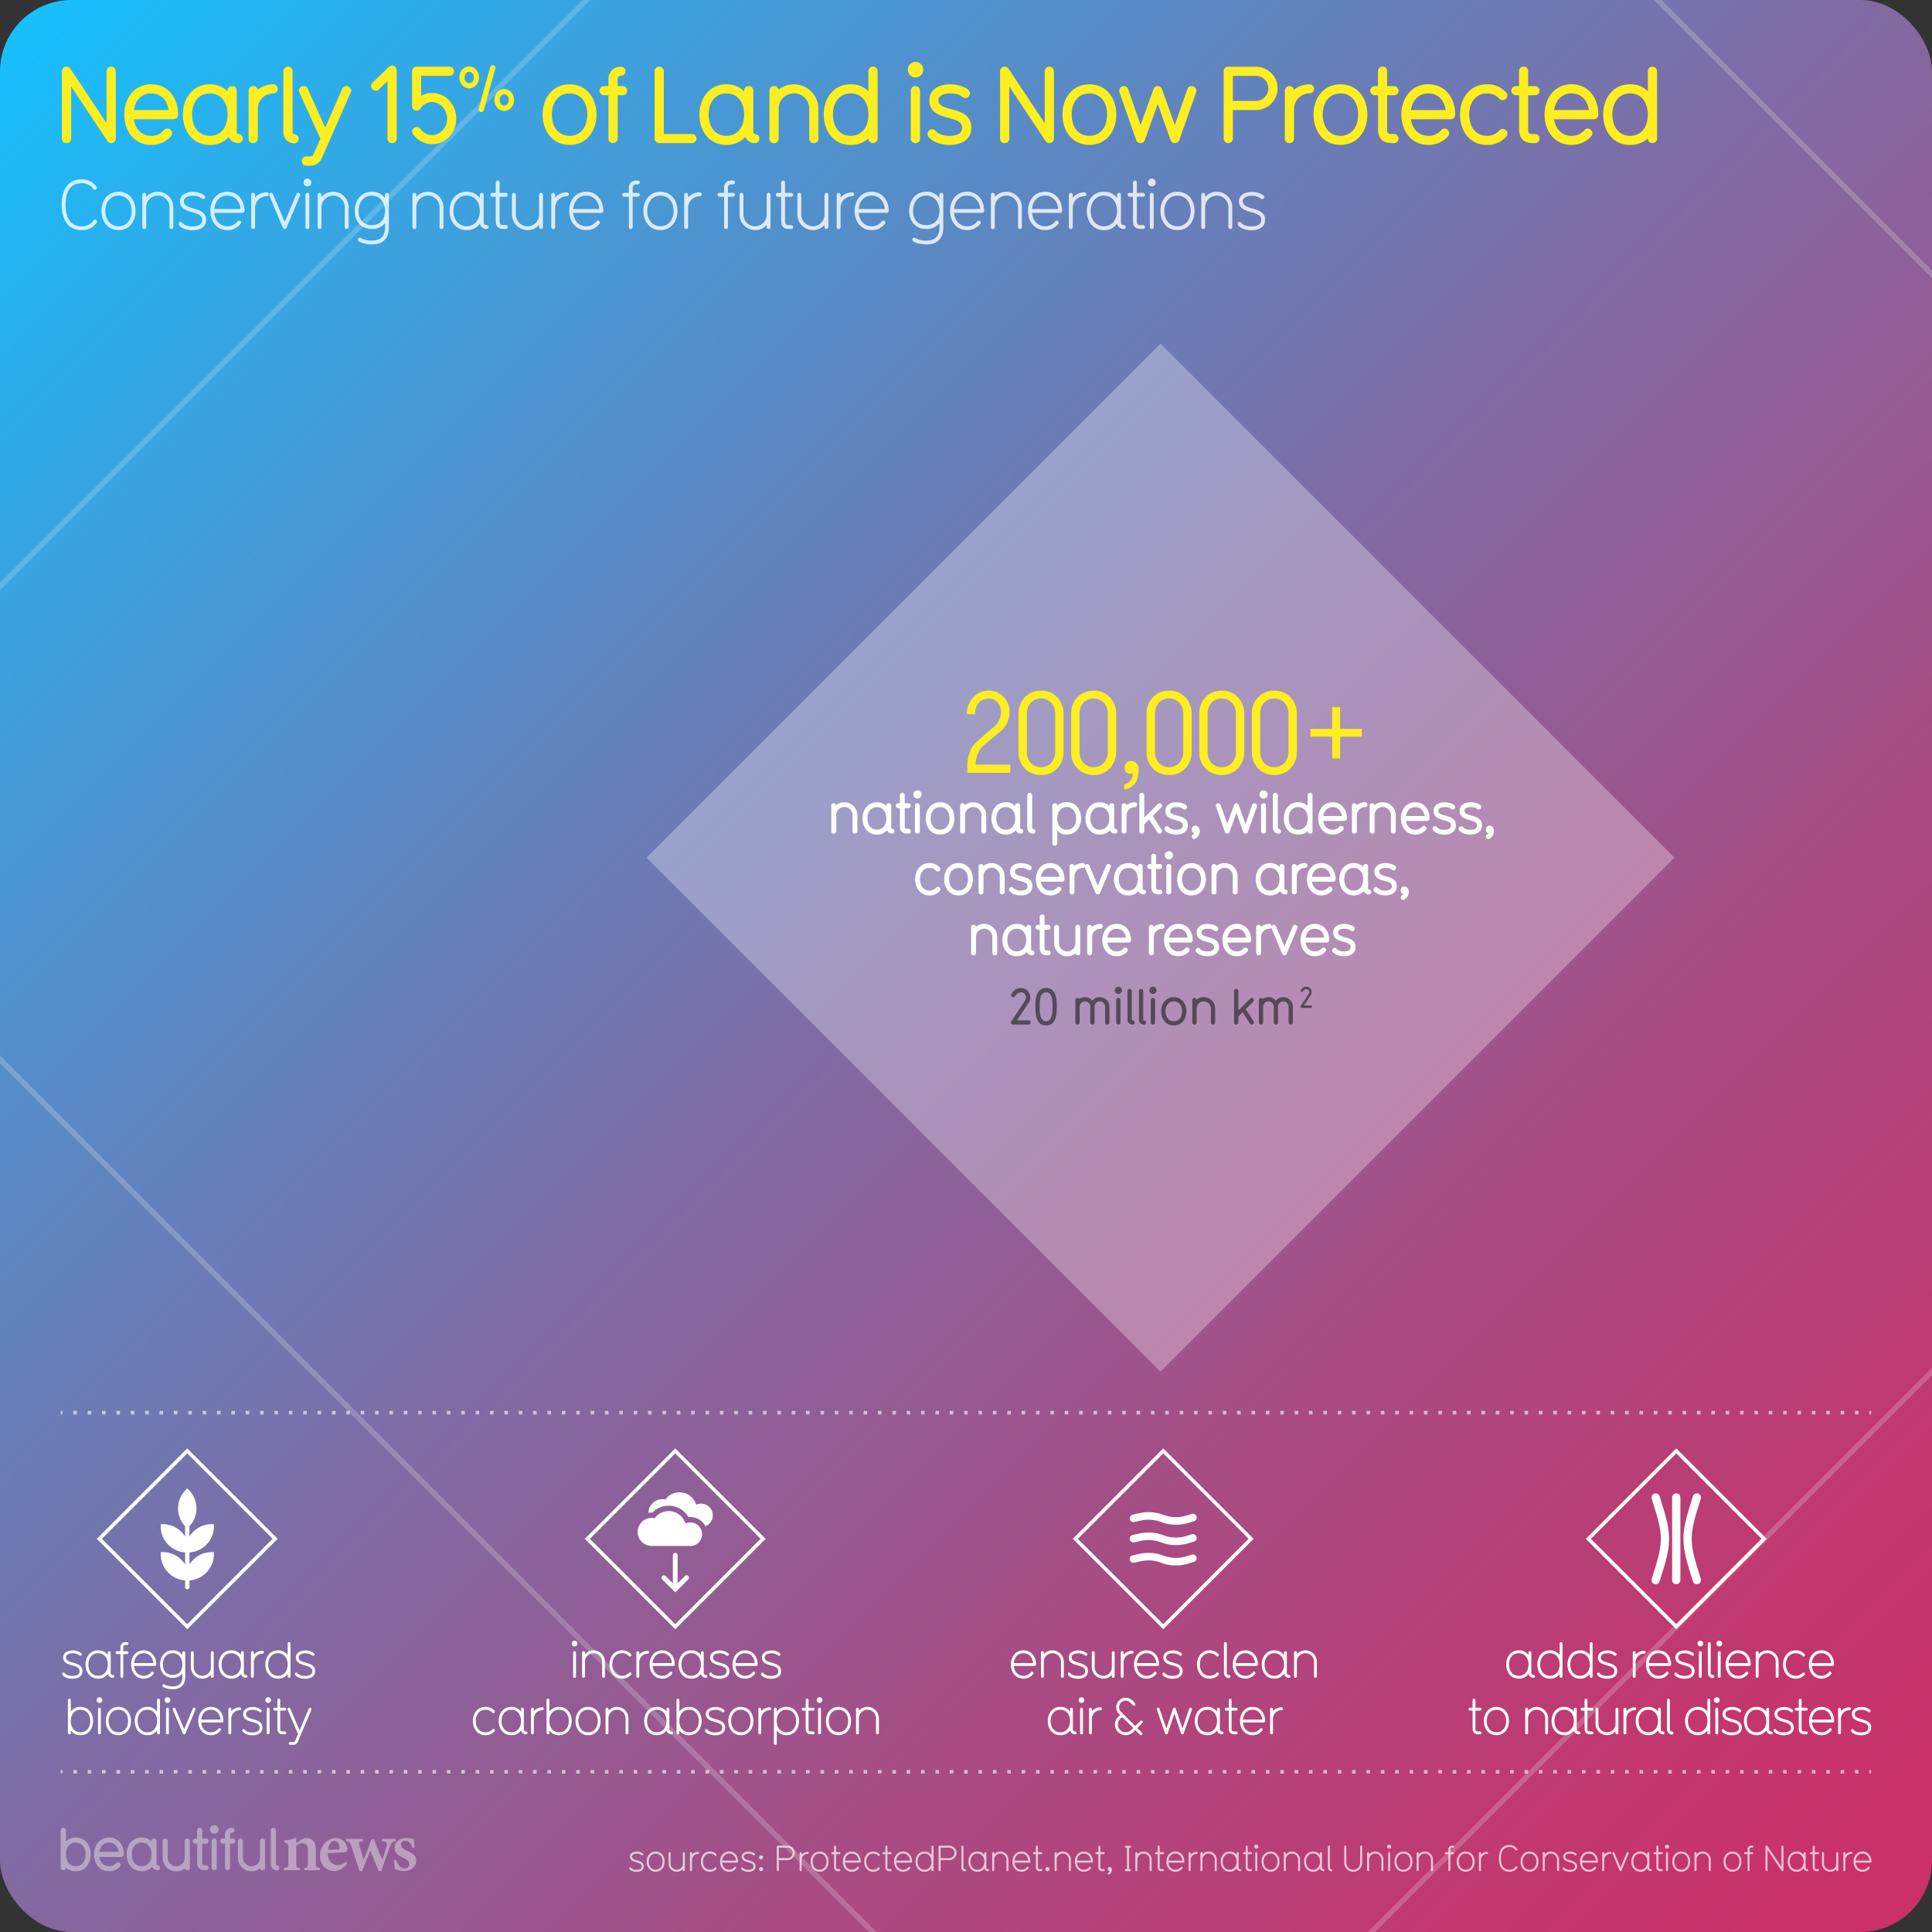 <svg xmlns="http://www.w3.org/2000/svg" xmlns:xlink="http://www.w3.org/1999/xlink" viewBox="0 0 1080 1080"><rect x="0" y="0" width="1080" height="1080" fill="#333333" stroke="none"/><style><![CDATA[.O{fill:#fff}.P{stroke-miterlimit:10}.Q{stroke-width:2}.R{stroke-dasharray:2.008 6.024}]]></style><defs><linearGradient id="A" x1="11.716" y1="11.716" x2="1068.284" y2="1068.284" gradientUnits="userSpaceOnUse"><stop offset="0" stop-color="#16bffd"/><stop offset=".217" stop-color="#4997d3"/><stop offset=".482" stop-color="#806ba4"/><stop offset=".711" stop-color="#a94b82"/><stop offset=".891" stop-color="#c2376e"/><stop offset="1" stop-color="#cb3066"/></linearGradient><clipPath id="B"><path d="M0 0h1080v1080H0z" fill="none"/></clipPath><path id="C" d="M104.714 1045.51a1.36 1.36 0 0 1-1.4-1.101 7.763 7.763 0 0 1-4.804 1.668 7.666 7.666 0 0 1-7.604-7.605v-9.24a1.434 1.434 0 0 1 2.868-.033v9.272a4.753 4.753 0 1 0 9.507 0v-9.24a1.33 1.33 0 0 1 1.4-1.468 1.364 1.364 0 0 1 1.435 1.435v14.9a1.328 1.328 0 0 1-1.401 1.4z"/><path id="D" d="M355.792 1046.357c-1.2 0-3.22-.42-3.92-1.58a.478.478 0 0 1-.08-.299.546.546 0 0 1 1.021-.32 3.815 3.815 0 0 0 2.98 1.061c1.94 0 2.92-.64 2.92-1.94 0-3.02-6.562-1.42-6.562-5.422 0-2.02 2.02-2.8 3.84-2.8a5.415 5.415 0 0 1 3.44 1.16.556.556 0 0 1 .18.379.647.647 0 0 1-.62.6.527.527 0 0 1-.38-.16 4.001 4.001 0 0 0-2.62-.84c-1.76 0-2.7.682-2.7 1.66 0 2.8 6.562 1.32 6.562 5.422 0 2.28-2 3.08-4.06 3.08z"/><path id="E" d="M366.513 1046.318c-3.22 0-5.02-2.64-5.02-5.662 0-3 1.8-5.64 5.02-5.64s5.02 2.64 5.02 5.64c0 3.02-1.8 5.662-5.02 5.662zm0-10.162c-2.36 0-3.88 1.9-3.88 4.5s1.52 4.52 3.88 4.52c2.38 0 3.88-1.92 3.88-4.52s-1.5-4.5-3.88-4.5z"/><path id="F" d="M382.293 1045.98a.563.563 0 0 1-.58-.561v-.64a4.443 4.443 0 0 1-3.421 1.541 4.61 4.61 0 0 1-4.561-4.561v-5.842a.57.57 0 0 1 1.14 0v5.842a3.421 3.421 0 0 0 6.842 0v-5.842a.57.57 0 0 1 1.141 0v9.502a.559.559 0 0 1-.561.561z"/><path id="G" d="M390.252 1036.336a3.418 3.418 0 0 0-3.421 3.42v5.662a.57.57 0 0 1-1.141 0v-9.502a.57.57 0 0 1 1.141 0v.82a4.566 4.566 0 0 1 3.421-1.541.57.57 0 1 1 0 1.141z"/><path id="H" d="M400.433 1044.797a4.646 4.646 0 0 1-3.58 1.521c-3.22 0-5.02-2.64-5.02-5.662 0-3 1.8-5.64 5.02-5.64a4.651 4.651 0 0 1 3.58 1.52.534.534 0 0 1 .16.381.626.626 0 0 1-.58.6.586.586 0 0 1-.42-.199 3.526 3.526 0 0 0-2.74-1.16c-2.36 0-3.88 1.9-3.88 4.5s1.52 4.52 3.88 4.52a3.592 3.592 0 0 0 2.74-1.16.586.586 0 0 1 .42-.199.594.594 0 0 1 .58.58.569.569 0 0 1-.16.398z"/><path id="I" d="M412.013 1041.236h-8.302c.18 2.28 1.66 3.94 3.84 3.94a3.615 3.615 0 0 0 2.94-1.381.526.526 0 0 1 .479-.279.611.611 0 0 1 .62.541c0 .18 0 .22-.38.658a4.718 4.718 0 0 1-3.66 1.602c-3.22 0-5.02-2.64-5.02-5.662 0-3 1.8-5.64 5.02-5.64s5.02 2.66 5.02 5.64a.605.605 0 0 1-.56.58zm-4.46-5.08c-2.4 0-3.66 1.84-3.84 3.94h7.7c-.18-2.28-1.66-3.94-3.86-3.94z"/><path id="J" d="M440.232 1039.816h-4.86v5.602a.57.57 0 0 1-1.141 0v-13.123a.59.59 0 0 1 .58-.561h5.4a4.041 4.041 0 1 1 .02 8.082zm0-6.96h-4.86v5.82h4.84a2.91 2.91 0 1 0 .02-5.82z"/><path id="K" d="M469.21 1045.98h-.62a2.075 2.075 0 0 1-2.36-2.342v-7.14h-1.02a.57.57 0 0 1 0-1.141h1.02v-3.06a.563.563 0 0 1 .58-.561.547.547 0 0 1 .56.561v3.06h1.84a.57.57 0 0 1 0 1.141h-1.84v7.14c0 .98.28 1.2 1.22 1.2h.62a.57.57 0 0 1 0 1.141z"/><path id="L" d="M539.4 1046.098a2.096 2.096 0 0 1-1.98-2.119v-11.684a.57.57 0 0 1 1.141 0v11.684c0 1.28 1.42.54 1.42 1.44a.645.645 0 0 1-.58.68z"/><path id="M" d="M552.25 1045.98h-.02a2.073 2.073 0 0 1-1.98-1.561 4.538 4.538 0 0 1-3.88 1.9c-3.26 0-5.02-2.682-5.02-5.662 0-3.02 1.8-5.64 5.02-5.64a4.572 4.572 0 0 1 3.88 1.881v-.98a.565.565 0 0 1 .581-.561.547.547 0 0 1 .56.561v8.063c0 1.28 1.44.48 1.44 1.44a.55.55 0 0 1-.58.561zm-5.88-9.822c-2.36 0-3.88 1.9-3.88 4.5s1.52 4.52 3.88 4.52c2.38 0 3.88-1.92 3.88-4.52s-1.5-4.5-3.88-4.5z"/><path id="N" d="M563.2 1045.98a.563.563 0 0 1-.58-.561v-5.842a3.42 3.42 0 0 0-6.841 0v5.842a.57.57 0 0 1-1.141 0v-9.502a.57.57 0 0 1 1.141 0v.64a4.563 4.563 0 0 1 7.981 3.02v5.842a.558.558 0 0 1-.561.561z"/><path id="O" d="M610.35 1041.236h-8.302c.18 2.28 1.66 3.94 3.84 3.94a3.615 3.615 0 0 0 2.94-1.381.526.526 0 0 1 .48-.279.611.611 0 0 1 .62.541c0 .18 0 .22-.38.658a4.718 4.718 0 0 1-3.66 1.602c-3.22 0-5.02-2.64-5.02-5.662 0-3 1.8-5.64 5.02-5.64s5.02 2.66 5.02 5.64a.605.605 0 0 1-.56.58zm-4.46-5.08c-2.4 0-3.66 1.84-3.84 3.94h7.7c-.18-2.28-1.66-3.94-3.86-3.94z"/><path id="P" d="M702.287 1033.436a1.141 1.141 0 1 1 1.141-1.141 1.127 1.127 0 0 1-1.141 1.141zm0 12.543a.55.55 0 0 1-.58-.561v-9.502a.552.552 0 0 1 .58-.561.545.545 0 0 1 .561.561v9.502a.536.536 0 0 1-.561.561z"/><path id="Q" d="M812.265 1032.855h-.62a.885.885 0 0 0-.881.859v1.64h1.5a.545.545 0 0 1 .56.561.563.563 0 0 1-.56.58h-1.5v8.922a.546.546 0 0 1-.56.561.534.534 0 0 1-.561-.561v-8.922h-1.38a.57.57 0 0 1 0-1.141h1.38v-1.64a1.986 1.986 0 0 1 1.98-1.98h.64a.569.569 0 0 1 .58.58.536.536 0 0 1-.58.541z"/><path id="R" d="M104.67 811.076l49.13 49.13-49.13 49.13-49.13-49.13z"/><path id="S" d="M590.977 389.75a13.295 13.295 0 0 1 3.563 9.313v21.125a13.523 13.523 0 0 1-3.562 9.375 12.429 12.429 0 0 1-9.062 3.688 12.568 12.568 0 0 1-9.062-3.687 13.284 13.284 0 0 1-3.5-9.375v-21.125a13.061 13.061 0 0 1 3.5-9.312 12.242 12.242 0 0 1 9.063-3.687 12.112 12.112 0 0 1 9.063 3.688zm-16.937 9.313v21.125a9.431 9.431 0 0 0 2.125 6.25 8.001 8.001 0 0 0 11.5 0 9.259 9.259 0 0 0 2.188-6.25v-21.125a9.02 9.02 0 0 0-2.187-6.187 8.001 8.001 0 0 0-11.5 0 9.185 9.185 0 0 0-2.125 6.188h0z"/><path id="T" d="M477.913 466a1.293 1.293 0 0 1-1.344-1.344v-8.896a4.56 4.56 0 1 0-9.119 0v8.863a1.36 1.36 0 0 1-1.408 1.408 1.319 1.319 0 0 1-1.344-1.376v-14.303a1.273 1.273 0 0 1 1.344-1.344 1.338 1.338 0 0 1 1.376 1.056 7.308 7.308 0 0 1 11.871 5.696v8.863a1.309 1.309 0 0 1-1.376 1.376z"/><path id="U" d="M498.68 466a3.114 3.114 0 0 1-2.848-1.824 7.332 7.332 0 0 1-5.632 2.368c-5.215 0-8.03-4.288-8.03-9.055s2.88-9.023 8.03-9.023a7.07 7.07 0 0 1 5.28 2.112v-.128a1.32 1.32 0 0 1 1.344-1.44 1.286 1.286 0 0 1 1.408 1.344v12.35a.518.518 0 0 0 .448.576 1.36 1.36 0 1 1 0 2.72zm-8.48-14.815c-3.2 0-5.28 2.496-5.28 6.304 0 3.84 2.08 6.335 5.28 6.335 3.232 0 5.28-2.496 5.28-6.335 0-3.808-2.048-6.304-5.28-6.304z"/><path id="V" d="M512.857 446.417a2.304 2.304 0 1 1 2.304-2.304 2.294 2.294 0 0 1-2.304 2.304zm0 19.583a1.344 1.344 0 0 1-1.408-1.344v-14.27a1.351 1.351 0 0 1 1.408-1.376 1.318 1.318 0 0 1 1.344 1.376v14.27a1.291 1.291 0 0 1-1.344 1.344z"/><path id="W" d="M525.528 466.544c-5.15 0-8.03-4.224-8.03-9.055 0-4.8 2.88-9.023 8.03-9.023s8.032 4.224 8.032 9.023c0 4.83-2.88 9.055-8.032 9.055zm0-15.36c-3.2 0-5.28 2.496-5.28 6.304 0 3.84 2.08 6.335 5.28 6.335 3.232 0 5.28-2.496 5.28-6.335 0-3.808-2.048-6.304-5.28-6.304z"/><path id="X" d="M577.432 466.064a3.265 3.265 0 0 1-3.2-3.264v-18.207a1.376 1.376 0 0 1 2.752-.032v18.24a.505.505 0 0 0 .448.544 1.36 1.36 0 1 1 0 2.72z"/><path id="Y" d="M634.294 451.185a4.61 4.61 0 0 0-4.543 4.576v8.863a1.334 1.334 0 0 1-1.408 1.376 1.31 1.31 0 0 1-1.344-1.344v-14.27a1.356 1.356 0 0 1 1.344-1.376 1.314 1.314 0 0 1 1.376 1.088 7.397 7.397 0 0 1 4.575-1.632 1.361 1.361 0 1 1 0 2.72z"/><path id="Z" d="M668.247 468.816a1.296 1.296 0 0 1-.672.224 1.409 1.409 0 0 1-1.344-1.408c0-1.088 1.216-1.312 1.216-1.824v-.032s-1.28-.352-1.28-2.27a2.07 2.07 0 0 1 2.144-1.984c1.504 0 2.4 1.696 2.4 3.072a5.062 5.062 0 0 1-2.464 4.224z"/><path id="a" d="M763.028 451.185a4.61 4.61 0 0 0-4.543 4.576v8.863a1.334 1.334 0 0 1-1.408 1.376 1.31 1.31 0 0 1-1.344-1.344v-14.27a1.356 1.356 0 0 1 1.344-1.376 1.313 1.313 0 0 1 1.375 1.088 7.4 7.4 0 0 1 4.576-1.632 1.361 1.361 0 1 1 0 2.72z"/><path id="b" d="M821.875 466.544c-1.76 0-4.704-.544-6.208-2.4a1.416 1.416 0 0 1 1.152-2.272 1.315 1.315 0 0 1 .992.544 5.467 5.467 0 0 0 4.063 1.408c2.88 0 3.808-.992 3.808-2.432 0-4.096-9.76-1.568-9.76-8.16 0-3.488 3.264-4.768 6.304-4.768 1.728 0 5.792.864 5.792 2.656a1.436 1.436 0 0 1-1.344 1.44 1.929 1.929 0 0 1-1.056-.416 5.188 5.188 0 0 0-3.392-.96c-2.656 0-3.584.992-3.584 2.048 0 3.808 9.792 1.344 9.792 8.16 0 3.776-3.168 5.152-6.56 5.152z"/><path id="c" d="M560.235 500a1.293 1.293 0 0 1-1.344-1.344v-8.896a4.56 4.56 0 1 0-9.119 0v8.863a1.36 1.36 0 0 1-1.408 1.408 1.318 1.318 0 0 1-1.344-1.376v-14.303a1.273 1.273 0 0 1 1.344-1.344 1.337 1.337 0 0 1 1.375 1.056 7.308 7.308 0 0 1 11.872 5.696v8.863a1.309 1.309 0 0 1-1.376 1.376z"/><path id="d" d="M615.053 519.185a4.61 4.61 0 0 0-4.543 4.576v8.863a1.334 1.334 0 0 1-1.408 1.376 1.311 1.311 0 0 1-1.344-1.344v-14.27a1.356 1.356 0 0 1 1.344-1.376 1.314 1.314 0 0 1 1.376 1.088 7.4 7.4 0 0 1 4.575-1.632 1.361 1.361 0 1 1 0 2.72z"/><path id="e" d="M630.886 526.896h-11.84c.448 3.008 2.368 4.928 5.184 4.928a4.805 4.805 0 0 0 3.808-1.664 1.322 1.322 0 0 1 .992-.512 1.493 1.493 0 0 1 1.44 1.407c0 .384-.096.672-.768 1.344a7.797 7.797 0 0 1-5.472 2.145c-5.15 0-8.03-4.256-8.03-9.056 0-4.768 2.88-9.023 8.03-9.023 5.216 0 8 4.256 8 9.023a1.364 1.364 0 0 1-1.344 1.408zm-6.656-7.712c-3.007 0-4.768 2.208-5.184 4.96h10.368c-.448-3.072-2.368-4.96-5.184-4.96z"/><path id="f" d="M618.942 572.758a1.146 1.146 0 0 1-1.176-1.176v-8.82a2.954 2.954 0 0 0-5.908-.027v8.82a1.144 1.144 0 0 1-1.203 1.203 1.131 1.131 0 0 1-1.177-1.176v-8.82a2.968 2.968 0 0 0-5.936-.027v8.82a1.167 1.167 0 0 1-1.232 1.203 1.146 1.146 0 0 1-1.176-1.176v-12.516a1.229 1.229 0 0 1 2.24-.672 5.4 5.4 0 0 1 3.107-.98 5.301 5.301 0 0 1 4.173 1.988 5.243 5.243 0 0 1 4.144-1.988 5.348 5.348 0 0 1 5.376 5.32v8.82a1.167 1.167 0 0 1-1.232 1.203z"/><path id="g" d="M625.186 555.623a2.017 2.017 0 1 1 2.016-2.018 2.008 2.008 0 0 1-2.016 2.018zm0 17.135a1.176 1.176 0 0 1-1.232-1.176v-12.488a1.182 1.182 0 0 1 1.232-1.203 1.153 1.153 0 0 1 1.176 1.203v12.488a1.129 1.129 0 0 1-1.176 1.176z"/><path id="h" d="M633.08 572.814a2.858 2.858 0 0 1-2.8-2.855v-15.932a1.204 1.204 0 0 1 2.408-.029v15.96a.441.441 0 0 0 .392.475 1.191 1.191 0 1 1 0 2.381z"/><path id="i" d="M137.5 937.904h-.028a2.898 2.898 0 0 1-2.771-2.184 6.355 6.355 0 0 1-5.433 2.659c-4.563 0-7.027-3.75-7.027-7.923 0-4.23 2.52-7.896 7.027-7.896a6.403 6.403 0 0 1 5.433 2.632v-1.372a.789.789 0 0 1 .812-.784.764.764 0 0 1 .784.784v11.284c0 1.792 2.016.672 2.016 2.016a.77.77 0 0 1-.812.784zm-8.232-13.748c-3.304 0-5.432 2.66-5.432 6.3s2.128 6.327 5.432 6.327c3.332 0 5.433-2.687 5.433-6.327s-2.1-6.3-5.433-6.3z"/><path id="j" d="M146.684 924.408a4.786 4.786 0 0 0-4.788 4.788v7.924a.798.798 0 0 1-1.596 0v-13.3a.798.798 0 0 1 1.596 0v1.148a6.395 6.395 0 0 1 4.788-2.156.798.798 0 1 1 0 1.596z"/><path id="k" d="M170.484 938.437c-1.68 0-4.508-.588-5.487-2.212a.674.674 0 0 1-.112-.42.764.764 0 0 1 1.428-.448c1.008 1.232 2.8 1.484 4.172 1.484 2.717 0 4.088-.896 4.088-2.716 0-4.23-9.184-1.988-9.184-7.59 0-2.827 2.828-3.92 5.376-3.92a7.587 7.587 0 0 1 4.816 1.624.784.784 0 0 1 .252.532.908.908 0 0 1-.868.84.742.742 0 0 1-.532-.224 5.598 5.598 0 0 0-3.668-1.176c-2.464 0-3.78.952-3.78 2.323 0 3.92 9.185 1.85 9.185 7.59 0 3.19-2.8 4.312-5.685 4.312z"/><path id="l" d="M45 969.98a6.353 6.353 0 0 1-5.432-2.659v1.4a.798.798 0 0 1-1.597 0v-18.368a.798.798 0 0 1 1.597 0v6.44a6.401 6.401 0 0 1 5.432-2.632c4.508 0 7.028 3.695 7.028 7.895 0 4.23-2.52 7.924-7.028 7.924zm0-14.224c-3.332 0-5.432 2.66-5.432 6.3s2.1 6.328 5.432 6.328 5.432-2.687 5.432-6.328-2.1-6.3-5.432-6.3z"/><path id="m" d="M55.6 951.948a1.596 1.596 0 1 1 1.597-1.597 1.578 1.578 0 0 1-1.597 1.597zm0 17.556a.77.77 0 0 1-.812-.784v-13.3a.771.771 0 0 1 .812-.784.763.763 0 0 1 .784.784v13.3a.749.749 0 0 1-.784.784z"/><path id="n" d="M124.117 962.868h-11.62c.252 3.19 2.324 5.516 5.376 5.516a5.06 5.06 0 0 0 4.116-1.932.734.734 0 0 1 .672-.393.856.856 0 0 1 .868.757c0 .252 0 .308-.532.924a6.611 6.611 0 0 1-5.124 2.239c-4.508 0-7.027-3.695-7.027-7.924 0-4.2 2.52-7.895 7.027-7.895s7.028 3.724 7.028 7.895a.848.848 0 0 1-.784.813zm-6.244-7.112c-3.36 0-5.124 2.576-5.376 5.516h10.78c-.252-3.19-2.324-5.516-5.404-5.516z"/><path id="o" d="M141.028 970.036c-1.68 0-4.508-.588-5.487-2.212a.675.675 0 0 1-.112-.42.764.764 0 0 1 1.428-.448c1.008 1.23 2.8 1.483 4.172 1.483 2.717 0 4.088-.895 4.088-2.716 0-4.228-9.184-1.987-9.184-7.588 0-2.828 2.828-3.92 5.376-3.92a7.587 7.587 0 0 1 4.816 1.624.784.784 0 0 1 .252.532.908.908 0 0 1-.868.84.742.742 0 0 1-.532-.224 5.599 5.599 0 0 0-3.668-1.177c-2.464 0-3.78.952-3.78 2.324 0 3.92 9.185 1.85 9.185 7.588 0 3.192-2.8 4.313-5.685 4.313z"/><path id="p" d="M149.905 951.948a1.596 1.596 0 1 1 1.596-1.597 1.578 1.578 0 0 1-1.596 1.597zm0 17.556a.77.77 0 0 1-.812-.784v-13.3a.772.772 0 0 1 .813-.784.762.762 0 0 1 .783.784v13.3a.749.749 0 0 1-.783.784z"/><path id="q" d="M159.228 969.504h-.868c-2.212 0-3.304-1.092-3.304-3.276v-9.995h-1.428a.798.798 0 0 1 0-1.597h1.428v-4.284a.786.786 0 0 1 .812-.783.763.763 0 0 1 .784.783v4.284h2.576a.798.798 0 0 1 0 1.597h-2.576v9.995c0 1.372.393 1.68 1.708 1.68h.868a.798.798 0 0 1 0 1.596z"/><path id="r" d="M422.76 931.27h-11.62c.252 3.192 2.324 5.516 5.376 5.516a5.06 5.06 0 0 0 4.116-1.932.735.735 0 0 1 .672-.392.856.856 0 0 1 .868.756c0 .252 0 .308-.532.924a6.611 6.611 0 0 1-5.124 2.239c-4.508 0-7.027-3.695-7.027-7.923 0-4.2 2.52-7.896 7.027-7.896s7.028 3.724 7.028 7.896a.847.847 0 0 1-.784.812zm-6.244-7.112c-3.36 0-5.124 2.576-5.376 5.517h10.78c-.252-3.192-2.324-5.517-5.404-5.517z"/><path id="s" d="M294.036 969.504h-.028a2.899 2.899 0 0 1-2.771-2.184 6.353 6.353 0 0 1-5.432 2.659c-4.564 0-7.028-3.752-7.028-7.924 0-4.228 2.52-7.895 7.028-7.895a6.401 6.401 0 0 1 5.432 2.632v-1.372a.789.789 0 0 1 .812-.784.764.764 0 0 1 .784.784v11.284c0 1.792 2.017.672 2.017 2.016a.77.77 0 0 1-.812.784zm-8.23-13.748c-3.305 0-5.433 2.66-5.433 6.3s2.128 6.328 5.433 6.328c3.332 0 5.432-2.687 5.432-6.328s-2.1-6.3-5.432-6.3z"/><path id="t" d="M303.22 956.008a4.786 4.786 0 0 0-4.788 4.788v7.924a.798.798 0 0 1-1.596 0v-13.3a.798.798 0 0 1 1.596 0v1.148a6.393 6.393 0 0 1 4.788-2.156.798.798 0 1 1 0 1.596z"/><path id="u" d="M328.727 969.98c-4.508 0-7.028-3.695-7.028-7.924 0-4.2 2.52-7.895 7.028-7.895s7.028 3.695 7.028 7.895c0 4.23-2.52 7.924-7.028 7.924zm0-14.224c-3.304 0-5.432 2.66-5.432 6.3s2.128 6.328 5.432 6.328c3.332 0 5.432-2.687 5.432-6.328s-2.1-6.3-5.432-6.3z"/><path id="v" d="M350.5 969.504a.787.787 0 0 1-.812-.784v-8.176a4.788 4.788 0 1 0-9.576 0v8.176a.798.798 0 0 1-1.596 0v-13.3a.798.798 0 0 1 1.596 0v.896a6.387 6.387 0 0 1 11.172 4.228v8.176a.781.781 0 0 1-.784.784z"/><path id="w" d="M414.125 969.98c-4.508 0-7.027-3.695-7.027-7.924 0-4.2 2.52-7.895 7.027-7.895s7.028 3.695 7.028 7.895c0 4.23-2.52 7.924-7.028 7.924zm0-14.224c-3.304 0-5.432 2.66-5.432 6.3s2.128 6.328 5.432 6.328c3.332 0 5.433-2.687 5.433-6.328s-2.1-6.3-5.433-6.3z"/><path id="x" d="M490.51 969.504a.787.787 0 0 1-.812-.784v-8.176a4.788 4.788 0 1 0-9.576 0v8.176a.798.798 0 0 1-1.596 0v-13.3a.798.798 0 0 1 1.596 0v.896a6.388 6.388 0 0 1 11.173 4.228v8.176a.781.781 0 0 1-.784.784z"/><path id="y" d="M578.363 931.27h-11.62c.252 3.192 2.324 5.516 5.376 5.516a5.061 5.061 0 0 0 4.116-1.932.735.735 0 0 1 .672-.392.856.856 0 0 1 .868.756c0 .252 0 .308-.532.924a6.611 6.611 0 0 1-5.124 2.239c-4.508 0-7.028-3.695-7.028-7.923 0-4.2 2.52-7.896 7.028-7.896s7.028 3.724 7.028 7.896a.847.847 0 0 1-.784.812zm-6.244-7.112c-3.36 0-5.124 2.576-5.376 5.517h10.78c-.252-3.192-2.324-5.517-5.404-5.517z"/><path id="z" d="M602.527 938.437c-1.68 0-4.508-.588-5.488-2.212a.676.676 0 0 1-.112-.42.764.764 0 0 1 1.428-.448c1.008 1.232 2.8 1.484 4.172 1.484 2.716 0 4.088-.896 4.088-2.716 0-4.23-9.184-1.988-9.184-7.59 0-2.827 2.828-3.92 5.376-3.92a7.586 7.586 0 0 1 4.816 1.624.784.784 0 0 1 .252.532.908.908 0 0 1-.868.84.742.742 0 0 1-.532-.224 5.598 5.598 0 0 0-3.668-1.176c-2.464 0-3.78.952-3.78 2.323 0 3.92 9.184 1.85 9.184 7.59 0 3.19-2.8 4.312-5.684 4.312z"/><path id="AA" d="M681.173 936.253a6.504 6.504 0 0 1-5.013 2.127c-4.508 0-7.027-3.695-7.027-7.923 0-4.2 2.52-7.896 7.027-7.896a6.505 6.505 0 0 1 5.013 2.128.742.742 0 0 1 .224.532.877.877 0 0 1-.812.84.826.826 0 0 1-.588-.28 4.935 4.935 0 0 0-3.836-1.624c-3.304 0-5.432 2.66-5.432 6.3s2.128 6.327 5.432 6.327a5.029 5.029 0 0 0 3.836-1.624.795.795 0 0 1 1.4.532.803.803 0 0 1-.224.561z"/><path id="AB" d="M686.97 938.072a2.934 2.934 0 0 1-2.772-2.968v-16.352a.798.798 0 0 1 1.596 0v16.352c0 1.792 1.988.756 1.988 2.016a.903.903 0 0 1-.812.952z"/><path id="AC" d="M600.97 969.504h-.028a2.899 2.899 0 0 1-2.772-2.184 6.353 6.353 0 0 1-5.432 2.659c-4.564 0-7.028-3.752-7.028-7.924 0-4.228 2.52-7.895 7.028-7.895a6.4 6.4 0 0 1 5.432 2.632v-1.372a.789.789 0 0 1 .812-.784.765.765 0 0 1 .784.784v11.284c0 1.792 2.016.672 2.016 2.016a.77.77 0 0 1-.812.784zm-8.232-13.748c-3.304 0-5.432 2.66-5.432 6.3s2.128 6.328 5.432 6.328c3.332 0 5.432-2.687 5.432-6.328s-2.1-6.3-5.432-6.3z"/><path id="AD" d="M683.12 969.504h-.028a2.898 2.898 0 0 1-2.771-2.184 6.355 6.355 0 0 1-5.433 2.659c-4.563 0-7.027-3.752-7.027-7.924 0-4.228 2.52-7.895 7.027-7.895a6.403 6.403 0 0 1 5.433 2.632v-1.372a.789.789 0 0 1 .812-.784.764.764 0 0 1 .784.784v11.284c0 1.792 2.016.672 2.016 2.016a.77.77 0 0 1-.812.784zm-8.232-13.748c-3.304 0-5.432 2.66-5.432 6.3s2.128 6.328 5.432 6.328c3.332 0 5.433-2.687 5.433-6.328s-2.1-6.3-5.433-6.3z"/><path id="AE" d="M872.66 937.904a.787.787 0 0 1-.812-.784v-1.4a6.353 6.353 0 0 1-5.432 2.659c-4.508 0-7.028-3.695-7.028-7.923 0-4.2 2.52-7.896 7.028-7.896a6.4 6.4 0 0 1 5.432 2.632v-6.44a.798.798 0 0 1 1.596 0v18.367a.78.78 0 0 1-.784.784zm-6.244-13.748c-3.304 0-5.432 2.66-5.432 6.3s2.128 6.327 5.432 6.327c3.332 0 5.432-2.687 5.432-6.327s-2.1-6.3-5.432-6.3z"/><path id="AF" d="M950.495 920.35a1.596 1.596 0 1 1 1.596-1.596 1.578 1.578 0 0 1-1.596 1.596zm0 17.556a.77.77 0 0 1-.812-.784v-13.3a.772.772 0 0 1 .813-.784.763.763 0 0 1 .783.784v13.3a.748.748 0 0 1-.783.784z"/><path id="AG" d="M827.357 969.504h-.868c-2.212 0-3.304-1.092-3.304-3.276v-9.995h-1.428a.798.798 0 0 1 0-1.597h1.428v-4.284a.786.786 0 0 1 .812-.783.764.764 0 0 1 .784.783v4.284h2.576a.798.798 0 0 1 0 1.597h-2.576v9.995c0 1.372.392 1.68 1.708 1.68h.868a.798.798 0 0 1 0 1.596z"/><path id="AH" d="M133.194 80a5.839 5.839 0 0 1-5.34-3.42 13.747 13.747 0 0 1-10.56 4.44c-9.78 0-15.06-8.04-15.06-16.98s5.4-16.92 15.06-16.92a13.26 13.26 0 0 1 9.9 3.96v-.24a2.475 2.475 0 0 1 2.52-2.7 2.412 2.412 0 0 1 2.64 2.52v23.16a.971.971 0 0 0 .84 1.08 2.55 2.55 0 1 1 0 5.1zm-15.9-27.78c-6 0-9.9 4.68-9.9 11.82 0 7.2 3.9 11.88 9.9 11.88 6.06 0 9.9-4.68 9.9-11.88 0-7.14-3.84-11.82-9.9-11.82z"/><path id="AI" d="M318.396 81.02c-9.66 0-15.06-7.92-15.06-16.98 0-9 5.4-16.92 15.06-16.92s15.06 7.92 15.06 16.92c0 9.06-5.4 16.98-15.06 16.98zm0-28.8c-6 0-9.9 4.68-9.9 11.82 0 7.2 3.9 11.88 9.9 11.88 6.06 0 9.9-4.68 9.9-11.88 0-7.14-3.84-11.82-9.9-11.82z"/><path id="AJ" d="M779.247 80h-1.02c-5.7 0-7.86-3-7.86-7.92V53.24h-1.8a2.55 2.55 0 0 1-.061-5.1h1.8v-8.34a2.436 2.436 0 0 1 2.579-2.52 2.39 2.39 0 0 1 2.521 2.52v8.34h3.84a2.487 2.487 0 0 1 2.52 2.52 2.441 2.441 0 0 1-2.52 2.58h-3.84v19.38c0 1.68.6 2.28 2.28 2.28h1.5a2.475 2.475 0 0 1 2.58 2.52 2.441 2.441 0 0 1-2.52 2.58z"/><path id="AK" d="M66.253 128.646c-6.117 0-9.536-5.015-9.536-10.752 0-5.7 3.42-10.715 9.536-10.715s9.537 5.016 9.537 10.715c0 5.737-3.42 10.752-9.537 10.752zm0-19.3c-4.483 0-7.37 3.61-7.37 8.55s2.888 8.587 7.37 8.587c4.52 0 7.37-3.647 7.37-8.587s-2.85-8.55-7.37-8.55z"/><path id="AL" d="M95.816 128a1.068 1.068 0 0 1-1.102-1.063v-11.095a6.497 6.497 0 1 0-12.994 0v11.095a1.083 1.083 0 0 1-2.166 0V108.9a1.083 1.083 0 0 1 2.166 0v1.216a8.667 8.667 0 0 1 15.16 5.737v11.095a1.059 1.059 0 0 1-1.064 1.064z"/><path id="AM" d="M135.602 118.996h-15.768c.342 4.332 3.153 7.485 7.295 7.485a6.866 6.866 0 0 0 5.585-2.622.997.997 0 0 1 .912-.531 1.161 1.161 0 0 1 1.178 1.025c0 .342 0 .418-.722 1.254a8.969 8.969 0 0 1-6.953 3.039c-6.117 0-9.536-5.015-9.536-10.752 0-5.7 3.42-10.715 9.536-10.715s9.537 5.054 9.537 10.715a1.15 1.15 0 0 1-1.064 1.102zm-8.473-9.65c-4.56 0-6.953 3.495-7.295 7.485h14.628c-.342-4.332-3.153-7.485-7.333-7.485z"/><path id="AN" d="M149.092 109.688a6.494 6.494 0 0 0-6.497 6.497v10.753a1.083 1.083 0 0 1-2.166 0V108.9a1.083 1.083 0 0 1 2.166 0v1.558a8.676 8.676 0 0 1 6.497-2.925 1.083 1.083 0 1 1 0 2.165z"/><path id="AO" d="M171.855 104.18a2.166 2.166 0 1 1 2.165-2.166 2.141 2.141 0 0 1-2.165 2.166zm0 23.822a1.045 1.045 0 0 1-1.103-1.063V108.9a1.047 1.047 0 0 1 1.103-1.063 1.034 1.034 0 0 1 1.063 1.063v18.048a1.016 1.016 0 0 1-1.063 1.064z"/><path id="AP" d="M193.817 128a1.068 1.068 0 0 1-1.102-1.063v-11.095a6.497 6.497 0 0 0-12.994 0v11.095a1.083 1.083 0 0 1-2.166 0V108.9a1.083 1.083 0 0 1 2.166 0v1.216a8.667 8.667 0 0 1 15.16 5.737v11.095a1.059 1.059 0 0 1-1.064 1.064z"/><path id="AQ" d="M272.02 128h-.038a3.933 3.933 0 0 1-3.762-2.964 8.619 8.619 0 0 1-7.371 3.609c-6.193 0-9.536-5.09-9.536-10.752 0-5.737 3.42-10.715 9.536-10.715a8.686 8.686 0 0 1 7.371 3.572V108.9a1.071 1.071 0 0 1 1.102-1.063 1.037 1.037 0 0 1 1.064 1.063V124.2c0 2.432 2.735.912 2.735 2.736a1.045 1.045 0 0 1-1.102 1.063zm-11.17-18.655c-4.483 0-7.37 3.61-7.37 8.55s2.888 8.587 7.37 8.587c4.52 0 7.37-3.647 7.37-8.587s-2.85-8.55-7.37-8.55z"/><path id="AR" d="M282.775 128h-1.178c-3 0-4.483-1.48-4.483-4.445V109.99h-1.937a1.083 1.083 0 0 1 0-2.165h1.938v-5.814a1.068 1.068 0 0 1 1.103-1.063 1.037 1.037 0 0 1 1.063 1.063v5.813h3.495a1.083 1.083 0 0 1 0 2.165h-3.495v13.564c0 1.86.532 2.28 2.317 2.28h1.178a1.083 1.083 0 0 1 0 2.166z"/><path id="AS" d="M356.524 103.077h-1.178a1.679 1.679 0 0 0-1.672 1.633v3.116h2.85a1.035 1.035 0 0 1 1.064 1.063 1.068 1.068 0 0 1-1.064 1.102h-2.85v16.946a1.037 1.037 0 0 1-1.063 1.063 1.014 1.014 0 0 1-1.063-1.063V109.99h-2.622a1.083 1.083 0 0 1 0-2.165h2.622V104.7a3.769 3.769 0 0 1 3.761-3.761h1.216a1.078 1.078 0 0 1 1.103 1.102 1.019 1.019 0 0 1-1.103 1.026z"/></defs><rect width="1080" height="1080" rx="40" fill="url(#A)"/><g opacity=".4" class="O"><path d="M42.328 1046.045a7.892 7.892 0 0 1-5.503-2.002 1.364 1.364 0 0 1-1.468 1.401 1.346 1.346 0 0 1-1.401-1.401v-20.88a1.435 1.435 0 0 1 2.869-.033v6.238a7.4 7.4 0 0 1 5.503-2.169c5.37 0 8.373 4.403 8.373 9.406 0 5.037-3.002 9.44-8.373 9.44zm0-16c-3.335 0-5.503 2.602-5.503 6.57 0 4.003 2.168 6.604 5.503 6.604s5.504-2.602 5.504-6.604c0-3.97-2.168-6.57-5.504-6.57zm25.555 8.037h-12.34c.467 3.136 2.468 5.137 5.403 5.137a5.003 5.003 0 0 0 3.969-1.734 1.383 1.383 0 0 1 1.034-.533 1.556 1.556 0 0 1 1.501 1.468c0 .4-.1.7-.8 1.4a8.129 8.129 0 0 1-5.704 2.235c-5.37 0-8.372-4.437-8.372-9.44 0-4.97 3.002-9.406 8.372-9.406 5.437 0 8.34 4.437 8.34 9.406a1.422 1.422 0 0 1-1.401 1.468zm-6.937-8.038c-3.136 0-4.97 2.3-5.403 5.17H66.35c-.467-3.202-2.468-5.17-5.403-5.17zM88 1045.478a3.247 3.247 0 0 1-2.969-1.901 7.642 7.642 0 0 1-5.87 2.469c-5.437 0-8.372-4.47-8.372-9.44s3.002-9.406 8.372-9.406a7.369 7.369 0 0 1 5.504 2.202v-.134a1.376 1.376 0 0 1 1.4-1.501 1.341 1.341 0 0 1 1.468 1.401v12.875a.54.54 0 0 0 .467.601 1.418 1.418 0 1 1 0 2.835zm-8.84-15.443c-3.336 0-5.504 2.602-5.504 6.57 0 4.003 2.168 6.604 5.504 6.604 3.37 0 5.504-2.602 5.504-6.604 0-3.97-2.135-6.57-5.504-6.57z"/><use xlink:href="#C"/><path d="M115.158 1045.478h-.567c-3.17 0-4.37-1.668-4.37-4.403V1030.6h-1a1.418 1.418 0 1 1-.033-2.835h1v-4.637a1.355 1.355 0 0 1 1.435-1.4 1.328 1.328 0 0 1 1.401 1.4v4.637h2.135a1.383 1.383 0 0 1 1.4 1.401 1.356 1.356 0 0 1-1.4 1.434h-2.135v10.774c0 .934.333 1.268 1.268 1.268h.833a1.376 1.376 0 0 1 1.435 1.4 1.357 1.357 0 0 1-1.4 1.435zm4.604-20.415a2.401 2.401 0 1 1 2.402-2.401 2.392 2.392 0 0 1-2.402 2.401zm0 20.414a1.4 1.4 0 0 1-1.467-1.401V1029.2a1.408 1.408 0 0 1 1.467-1.435 1.374 1.374 0 0 1 1.401 1.435v14.876a1.346 1.346 0 0 1-1.401 1.401zm10.376-14.877h-1.5v13.442a1.364 1.364 0 0 1-1.468 1.401 1.346 1.346 0 0 1-1.401-1.401V1030.6h-1.37a1.418 1.418 0 0 1 0-2.835h1.367v-2.27a3.801 3.801 0 0 1 3.836-3.769 1.418 1.418 0 1 1 0 2.835.934.934 0 0 0-.967.9v2.302h1.5a1.418 1.418 0 1 1 0 2.835z"/><use xlink:href="#C" x="42.068"/><path d="M154.725 1045.544a3.403 3.403 0 0 1-3.336-3.402v-18.98a1.435 1.435 0 0 1 2.869-.033v19.013a.527.527 0 0 0 .467.567 1.418 1.418 0 1 1 0 2.835zm15.37-.066v-1.264c1.886-.237 2.046-.437 2.046-3.157v-6.7c0-2.8-1.248-4.017-3.064-4.017a5.597 5.597 0 0 0-3.47 1.493v9.476c0 2.527.187 2.658 2.06 2.896v1.264h-8.968v-1.264c2.254-.33 2.5-.4 2.5-3v-8.2c0-2.446-.303-2.565-2.185-2.922v-1.184a34.101 34.101 0 0 0 6.653-1.533l-.052 2.95 2.6-1.745a5.659 5.659 0 0 1 3.159-1.086c3.194 0 5.2 2.338 5.2 6.3v7.5c0 2.54.237 2.657 2.277 2.92v1.264zm23.9-3.703c-2.458 3.427-5.488 4.178-7.014 4.178-5.142 0-8.124-3.936-8.124-8.594a10.333 10.333 0 0 1 2.832-7.062 8.602 8.602 0 0 1 6.082-2.814 6.386 6.386 0 0 1 6.37 6.347c-.014.715-.08 1.277-.612 1.4-.767.184-6.17.5-10.318.647.062 4.587 2.717 6.74 5.556 6.74a6.776 6.776 0 0 0 4.543-1.866zm-7.07-12.7c-1.667 0-3.167 1.807-3.516 4.963l5.486-.118c.6-.026.848-.146.848-.792.04-2.022-1.037-4.053-2.818-4.053zm34.284.145c-1.943.343-2.248.624-3.105 2.765-1.33 3.462-3.102 8.53-4.934 13.94h-1.512l-4.65-11.46-4.55 11.46h-1.472l-4.685-14.192c-.687-1.985-.94-2.274-2.855-2.512v-1.25h9.397v1.25c-2.325.345-2.535.672-2.058 2.133l2.52 8.214c1.507-3.68 2.988-7.62 4.327-11.424h1.456c1.4 3.76 2.986 7.702 4.573 11.568.742-2.107 2.062-5.964 2.557-8.108.412-1.674-.008-2.078-2.753-2.383v-1.25h7.742zm9.4 3.746c-.92-2.606-2.155-3.984-4.2-3.984a2.166 2.166 0 0 0-2.225 2.266c0 1.497 1.046 2.264 3.16 3.216 3.278 1.496 5.3 2.787 5.3 5.736 0 3.85-3.6 5.764-6.945 5.764a12.073 12.073 0 0 1-4.92-1.161l-.662-4.892 1.252-.224c.8 2.5 2.33 4.75 4.976 4.75a2.231 2.231 0 0 0 2.438-2.281c0-1.423-.76-2.333-3.092-3.467-2.67-1.295-5.107-2.64-5.107-5.775 0-3.046 2.533-5.42 6.565-5.42a18.751 18.751 0 0 1 4.112.567l.62 4.577z"/></g><g opacity=".7" class="O"><use xlink:href="#D"/><use xlink:href="#E"/><use xlink:href="#F"/><use xlink:href="#G"/><use xlink:href="#H"/><use xlink:href="#I"/><use xlink:href="#D" x="62.498"/><path d="M425.49 1039.416a1.14 1.14 0 1 1 0-2.279 1.14 1.14 0 0 1 0 2.279zm0 6.563a1.141 1.141 0 1 1 0-2.281 1.141 1.141 0 0 1 0 2.281z"/><use xlink:href="#J"/><use xlink:href="#G" x="61.3"/><use xlink:href="#E" x="91.639"/><use xlink:href="#K"/><use xlink:href="#I" x="68.6"/><use xlink:href="#H" x="91.257"/><use xlink:href="#K" x="28.7"/><path d="M509.312 1041.236H501c.18 2.28 1.66 3.94 3.84 3.94a3.615 3.615 0 0 0 2.94-1.381.526.526 0 0 1 .479-.279.611.611 0 0 1 .62.541c0 .18 0 .22-.38.658a4.718 4.718 0 0 1-3.66 1.602c-3.22 0-5.02-2.64-5.02-5.662 0-3 1.8-5.64 5.02-5.64s5.02 2.66 5.02 5.64a.605.605 0 0 1-.56.58zm-4.46-5.08c-2.4 0-3.66 1.84-3.84 3.94h7.7c-.18-2.28-1.66-3.94-3.86-3.94zm16.42 9.824a.564.564 0 0 1-.581-.561v-1a4.538 4.538 0 0 1-3.88 1.9c-3.22 0-5.02-2.64-5.02-5.662 0-3 1.8-5.64 5.02-5.64a4.572 4.572 0 0 1 3.88 1.881v-4.602a.57.57 0 0 1 1.141 0v13.123a.558.558 0 0 1-.56.561zm-4.46-9.822c-2.36 0-3.88 1.9-3.88 4.5s1.52 4.52 3.88 4.52c2.38 0 3.88-1.92 3.88-4.52s-1.5-4.5-3.88-4.5z"/><use xlink:href="#J" x="90.438"/><use xlink:href="#L"/><use xlink:href="#M"/><use xlink:href="#N"/><use xlink:href="#I" x="163.437"/><use xlink:href="#K" x="112.84"/><path d="M585.57 1045.98a1.141 1.141 0 1 1 1.14-1.141 1.127 1.127 0 0 1-1.14 1.141z"/><use xlink:href="#N" x="34.9"/><use xlink:href="#O"/><use xlink:href="#K" x="147.74"/><path d="M620.127 1047.758a.513.513 0 0 1-.3.08.559.559 0 0 1-.54-.58c0-.56.86-.64 1-1.28a1.152 1.152 0 0 1 .08-2.301c.98 0 1.2 1 1.2 1.62a2.852 2.852 0 0 1-1.44 2.459zm11.58-1.778h-2.28a.571.571 0 1 1 0-1.141h.56v-11.982h-.56a.561.561 0 1 1 0-1.121h2.28a.561.561 0 1 1 0 1.121h-.58v11.982h.58a.571.571 0 0 1 0 1.141z"/><use xlink:href="#N" x="80.03"/><use xlink:href="#K" x="180.898"/><use xlink:href="#O" x="51.16"/><use xlink:href="#G" x="278.756"/><use xlink:href="#N" x="116.408"/><use xlink:href="#M" x="141.02"/><use xlink:href="#K" x="230.118"/><use xlink:href="#P"/><use xlink:href="#E" x="343.734"/><use xlink:href="#N" x="163.007"/><use xlink:href="#M" x="187.62"/><use xlink:href="#L" x="204.847"/><path d="M756.447 1046.338a5.012 5.012 0 0 1-5.021-5.021v-9.02a.58.58 0 0 1 1.16 0v9.02a3.871 3.871 0 1 0 7.742 0v-9.02a.57.57 0 0 1 1.14 0v9.02a5.01 5.01 0 0 1-5.021 5.021z"/><use xlink:href="#N" x="209.566"/><use xlink:href="#P" x="74.278"/><use xlink:href="#E" x="418.014"/><use xlink:href="#N" x="237.286"/><use xlink:href="#Q"/><use xlink:href="#E" x="452.813"/><use xlink:href="#G" x="441.034"/><path d="M848.165 1044.137a5.123 5.123 0 0 1-4.461 2.182c-4.3 0-5.82-3.56-5.82-7.46 0-3.922 1.52-7.482 5.82-7.482a5.067 5.067 0 0 1 4.44 2.18.407.407 0 0 1 .12.32.6.6 0 0 1-.62.561.528.528 0 0 1-.439-.221 3.939 3.939 0 0 0-3.501-1.699c-3.32 0-4.682 2.6-4.682 6.342 0 3.72 1.36 6.32 4.682 6.32a3.988 3.988 0 0 0 3.541-1.701.465.465 0 0 1 .439-.26.612.612 0 0 1 .601.58.63.63 0 0 1-.12.34z"/><use xlink:href="#E" x="488.491"/><use xlink:href="#N" x="307.764"/><use xlink:href="#D" x="521.732"/><use xlink:href="#I" x="480.693"/><use xlink:href="#G" x="509.953"/><path d="M910.405 1036.137l-3.94 9.38c-.12.26-.3.46-.56.46a.682.682 0 0 1-.58-.461l-3.94-9.36a.633.633 0 0 1-.04-.26.56.56 0 0 1 .58-.541.513.513 0 0 1 .5.34l3.48 8.223 3.46-8.223a.57.57 0 0 1 1.1.18.489.489 0 0 1-.06.262z"/><use xlink:href="#M" x="370.594"/><use xlink:href="#K" x="459.693"/><use xlink:href="#P" x="229.575"/><use xlink:href="#E" x="573.311"/><use xlink:href="#N" x="392.584"/><use xlink:href="#E" x="601.95"/><use xlink:href="#Q" x="167.257"/><path d="M996.363 1045.998a.615.615 0 0 1-.48-.32l-7.82-11.543v11.283a.57.57 0 0 1-1.141 0v-13.123a.569.569 0 0 1 1.08-.279l7.822 11.54v-11.262a.57.57 0 0 1 1.14 0v13.123a.597.597 0 0 1-.6.58z"/><use xlink:href="#M" x="457.993"/><use xlink:href="#K" x="547.09"/><use xlink:href="#F" x="644.769"/><use xlink:href="#G" x="644.77"/><use xlink:href="#I" x="633.607"/></g><g fill="none" stroke="#fff" class="P Q"><use xlink:href="#R"/><use xlink:href="#R" x="272.79"/><use xlink:href="#R" x="545.58"/><use xlink:href="#R" x="832.37"/></g><g opacity=".6" fill="none" stroke="#fff" class="P Q"><path d="M33.956 789.683h1"/><path d="M40.98 789.683h1000.944" class="R"/><path d="M1044.935 789.683h1"/></g><g opacity=".6" fill="none" stroke="#fff" class="P Q"><path d="M33.956 990.454h1"/><path d="M40.98 990.454h1000.944" class="R"/><path d="M1044.935 990.454h1"/></g><g class="O"><path d="M119.528 853.22v-1.2h-1.2a14.649 14.649 0 0 0-12.436 6.921v-5.765a14.657 14.657 0 0 0-.354-20.325l-.856-.856-.856.856a14.657 14.657 0 0 0-.354 20.325v5.765a14.65 14.65 0 0 0-12.436-6.921h-1.2v1.2a14.665 14.665 0 0 0 13.647 14.611v6.73a14.65 14.65 0 0 0-12.436-6.921h-1.2v1.2a14.666 14.666 0 0 0 13.647 14.612v3.754a1.211 1.211 0 1 0 2.421 0v-3.754a14.666 14.666 0 0 0 13.647-14.612v-1.2h-1.2a14.649 14.649 0 0 0-12.436 6.921v-6.73a14.665 14.665 0 0 0 13.647-14.611zm266.357 10.985h-21.577a7.844 7.844 0 1 1 1.655-15.51 9.745 9.745 0 0 1 17.198 2.955 6.574 6.574 0 1 1 2.723 12.555zm8.485-11.02a9.542 9.542 0 0 0-9.492-5.081 12.739 12.739 0 0 0-20.139-2.587 9.945 9.945 0 0 0-2.267.169 7.867 7.867 0 0 1 9.491-7.492 9.745 9.745 0 0 1 17.198 2.955 6.559 6.559 0 1 1 5.208 12.036zm-18.233 16.132a1.307 1.307 0 0 1 1.382-1.267 1.278 1.278 0 0 1 1.267 1.267v15.775l4.145-4.145a1.399 1.399 0 0 1 1.842 0 1.559 1.559 0 0 1 0 1.958l-7.254 7.254-7.37-7.254a1.559 1.559 0 0 1 0-1.958 1.399 1.399 0 0 1 1.842 0l4.145 4.145zm290.04-23.018l-3.073.952a19.855 19.855 0 0 1-12.596-.39 24.102 24.102 0 0 0-13.635-.996l-3.68.822a2.106 2.106 0 1 0 .909 4.112l3.68-.822a19.775 19.775 0 0 1 11.168.779 22.2 22.2 0 0 0 8.441 1.558 23.786 23.786 0 0 0 7.056-1.039l3.073-.952a2.092 2.092 0 0 0 1.385-2.64 2.242 2.242 0 0 0-2.727-1.385zm0 11.385l-3.073.952a19.855 19.855 0 0 1-12.596-.39 24.132 24.132 0 0 0-13.635-.996l-3.68.822a2.101 2.101 0 1 0 .866 4.112l3.68-.822a19.775 19.775 0 0 1 11.168.779 22.2 22.2 0 0 0 8.441 1.558 23.786 23.786 0 0 0 7.056-1.039l3.073-.952a2.092 2.092 0 0 0 1.385-2.64 2.175 2.175 0 0 0-2.684-1.385zm0 11.385l-3.073.952a19.855 19.855 0 0 1-12.596-.39 24.132 24.132 0 0 0-13.635-.996l-3.68.822a2.071 2.071 0 0 0-1.645 2.511 2.116 2.116 0 0 0 2.511 1.602l3.68-.822a19.775 19.775 0 0 1 11.168.779 22.2 22.2 0 0 0 8.441 1.558 23.293 23.293 0 0 0 7.012-1.039l3.073-.952a2.109 2.109 0 1 0-1.255-4.026zm259.346 16.535a2.311 2.311 0 0 1-2.213-2.973l1.156-3.743c1.938-6.184 3.942-12.578 3.942-18.684s-2.004-12.5-3.942-18.684l-1.156-3.742a2.309 2.309 0 0 1 4.423-1.327l1.14 3.7c2.042 6.514 4.153 13.25 4.153 20.064s-2.1 13.55-4.153 20.064l-1.14 3.7a2.311 2.311 0 0 1-2.211 1.646zm23.03 0a2.309 2.309 0 0 1-2.21-1.646l-1.14-3.692c-2.042-6.514-4.152-13.25-4.152-20.062s2.1-13.55 4.152-20.063l1.14-3.7a2.309 2.309 0 1 1 4.423 1.327l-1.157 3.744c-1.938 6.183-3.94 12.577-3.94 18.682s2.004 12.5 3.94 18.682l1.157 3.745a2.313 2.313 0 0 1-2.213 2.973zm-11.514-.001a2.309 2.309 0 0 1-2.309-2.309v-46.18a2.309 2.309 0 0 1 4.618 0v46.18a2.309 2.309 0 0 1-2.309 2.309z"/><path d="M648.727 192.12L936.05 479.443 648.727 766.766 361.404 479.443z" fill-opacity=".3"/></g><g clip-path="url(#B)" class="O"><g opacity=".2"><path d="M627.284-297.272L1384.557 460l-757.272 757.272L-129.988 460l757.272-757.272m0-4.243L-134.23 460l761.515 761.515L1388.8 460 627.284-301.515z"/></g></g><g fill="#fcee21"><path d="M545.38 426.875q-.063.625.563.563h18.25q.687-.125.563.563v3.375c.083.46-.104.666-.562.625h-22.937c-.46.04-.646-.166-.562-.625v-3.437q.312-8.437 4.875-12.812a116.497 116.497 0 0 1 9.063-7.875 11.812 11.812 0 0 0 4.938-9 8.436 8.436 0 0 0-1.875-5.5 6.386 6.386 0 0 0-5.062-2.25 6.948 6.948 0 0 0-5.5 2.375 9.02 9.02 0 0 0-2.062 5.625q.062.876-.687.75h-3.375q-.688.126-.562-.562a13.79 13.79 0 0 1 3.563-8.812 11.378 11.378 0 0 1 8.688-3.812 11.244 11.244 0 0 1 8.313 3.438 12.152 12.152 0 0 1 3.375 8.563q-.375 6.813-4.875 10.563l-9.062 7.563q-4.563 3.75-5.062 10.688h0z"/><use xlink:href="#S"/><use xlink:href="#S" x="29.41"/><path d="M636.547 430.813q-.25 5.438-2.812 7.938-2.625 2.438-4.937 2.438-.5 0-.437-.625v-1.687q-.063-.562.5-.562a5.21 5.21 0 0 0 2.938-1.812 6.092 6.092 0 0 0 1.375-3.875c-.084-.2-.187-.292-.312-.25l-1.187.188q-2.75-.063-3.062-3.375.312-3.687 3.688-3.812a3.945 3.945 0 0 1 3.563 2.063 6.596 6.596 0 0 1 .688 3.375h0zm26.035-41.063a13.295 13.295 0 0 1 3.563 9.313v21.125a13.523 13.523 0 0 1-3.562 9.375 12.429 12.429 0 0 1-9.062 3.688 12.568 12.568 0 0 1-9.062-3.687 13.284 13.284 0 0 1-3.5-9.375v-21.125a13.061 13.061 0 0 1 3.5-9.312 12.242 12.242 0 0 1 9.063-3.687 12.112 12.112 0 0 1 9.063 3.688zm-16.937 9.313v21.125a9.431 9.431 0 0 0 2.125 6.25 8.001 8.001 0 0 0 11.5 0 9.26 9.26 0 0 0 2.188-6.25v-21.125a9.02 9.02 0 0 0-2.187-6.187 8.001 8.001 0 0 0-11.5 0 9.185 9.185 0 0 0-2.125 6.188h0z"/><use xlink:href="#S" x="101.015"/><use xlink:href="#S" x="130.425"/><path d="M744.057 411.813H733.12q-.625.063-.562-.625V408q-.063-.624.563-.562h10.938q.687.126.625-.562v-11q-.126-.687.563-.625h3.313q.687-.062.563.625v11q-.063.688.625.563h10.938q.624-.062.563.563v3.188q.062.625-.562.625h-10.937q-.688-.125-.625.563v11q.125.688-.562.563h-3.312q-.625.063-.562-.562v-11q.062-.687-.625-.562h0z"/></g><g class="O"><use xlink:href="#T"/><use xlink:href="#U"/><path d="M507.8 466h-.544c-3.04 0-4.192-1.6-4.192-4.224V451.73h-.96a1.36 1.36 0 1 1-.032-2.72h.96v-4.448a1.299 1.299 0 0 1 1.376-1.344 1.274 1.274 0 0 1 1.344 1.344v4.448h2.048a1.326 1.326 0 0 1 1.344 1.344 1.301 1.301 0 0 1-1.344 1.376h-2.048v10.335c0 .896.32 1.216 1.216 1.216h.8a1.32 1.32 0 0 1 1.375 1.344 1.301 1.301 0 0 1-1.344 1.376z"/><use xlink:href="#V"/><use xlink:href="#W"/><use xlink:href="#T" x="72.03"/><use xlink:href="#U" x="72.03"/><use xlink:href="#X"/><path d="M596.31 466.544a7.004 7.004 0 0 1-5.28-2.112v6.943a1.334 1.334 0 0 1-1.408 1.376 1.318 1.318 0 0 1-1.344-1.376v-21a1.318 1.318 0 0 1 1.344-1.376 1.334 1.334 0 0 1 1.408 1.376 7.679 7.679 0 0 1 5.28-1.952c5.15 0 8.03 4.224 8.03 9.023 0 4.864-2.88 9.087-8.03 9.087zm0-15.39c-3.168 0-5.28 2.528-5.28 6.304 0 3.84 2.08 6.368 5.28 6.368s5.28-2.496 5.28-6.335c0-3.808-2.08-6.336-5.28-6.336z"/><use xlink:href="#U" x="124.606"/><use xlink:href="#Y"/><path d="M649.174 451.345l-4.768 4.768 4.96 7.775a1.757 1.757 0 0 1 .224.768 1.443 1.443 0 0 1-1.44 1.376 1.295 1.295 0 0 1-1.088-.64l-4.672-7.264-2.72 2.72v3.808a1.376 1.376 0 0 1-2.752 0V444.56a1.291 1.291 0 0 1 1.344-1.344 1.308 1.308 0 0 1 1.408 1.344v12.415l7.55-7.55a1.373 1.373 0 0 1 1.024-.416 1.431 1.431 0 0 1 1.376 1.376 1.408 1.408 0 0 1-.448.96zm8.256 15.2c-1.76 0-4.704-.544-6.208-2.4a1.416 1.416 0 0 1 1.152-2.272 1.315 1.315 0 0 1 .992.544 5.467 5.467 0 0 0 4.063 1.408c2.88 0 3.808-.992 3.808-2.432 0-4.096-9.76-1.568-9.76-8.16 0-3.488 3.264-4.768 6.304-4.768 1.728 0 5.792.864 5.792 2.656a1.436 1.436 0 0 1-1.344 1.44 1.929 1.929 0 0 1-1.056-.416 5.188 5.188 0 0 0-3.392-.96c-2.656 0-3.584.992-3.584 2.048 0 3.808 9.8 1.344 9.8 8.16 0 3.776-3.168 5.152-6.56 5.152z"/><use xlink:href="#Z"/><path d="M702.612 450.833l-4.96 14.047a1.454 1.454 0 0 1-1.408 1.12c-.672 0-1.056-.288-1.344-1.12l-3.744-10.56-3.775 10.56a1.385 1.385 0 0 1-2.72 0l-4.928-14.047a1.409 1.409 0 0 1-.064-.512 1.378 1.378 0 0 1 1.408-1.312 1.268 1.268 0 0 1 1.248.896l3.71 10.687 3.776-10.463c.256-.736.576-1.12 1.344-1.12.704 0 1.088.352 1.344 1.12l3.744 10.463 3.744-10.687a1.258 1.258 0 0 1 1.216-.896 1.422 1.422 0 0 1 1.472 1.344 1.326 1.326 0 0 1-.064.48z"/><use xlink:href="#V" x="193.5"/><use xlink:href="#X" x="137.308"/><path d="M732.34 465.968a1.299 1.299 0 0 1-1.376-1.344 7.742 7.742 0 0 1-5.28 1.92c-5.15 0-8.03-4.224-8.03-9.055 0-4.8 2.88-9.023 8.03-9.023a7.053 7.053 0 0 1 5.28 2.08v-5.95a1.376 1.376 0 0 1 2.752-.032v20.062a1.299 1.299 0 0 1-1.376 1.344zm-6.656-14.783c-3.2 0-5.28 2.496-5.28 6.304 0 3.84 2.08 6.335 5.28 6.335 3.232 0 5.28-2.496 5.28-6.335 0-3.808-2.048-6.304-5.28-6.304zm25.888 7.71h-11.84c.448 3.008 2.368 4.928 5.184 4.928a4.804 4.804 0 0 0 3.808-1.664 1.324 1.324 0 0 1 .992-.512 1.493 1.493 0 0 1 1.44 1.408c0 .384-.096.672-.768 1.344a7.797 7.797 0 0 1-5.472 2.144c-5.15 0-8.03-4.256-8.03-9.055 0-4.768 2.88-9.023 8.03-9.023 5.216 0 8 4.256 8 9.023a1.364 1.364 0 0 1-1.344 1.408zm-6.656-7.7c-3.007 0-4.768 2.208-5.184 4.96H750.1c-.448-3.072-2.368-4.96-5.184-4.96z"/><use xlink:href="#a"/><use xlink:href="#T" x="300.954"/><path d="M797.8 458.896h-11.84c.448 3.008 2.368 4.928 5.184 4.928a4.804 4.804 0 0 0 3.808-1.664 1.324 1.324 0 0 1 .992-.512 1.493 1.493 0 0 1 1.44 1.408c0 .384-.096.672-.768 1.344a7.797 7.797 0 0 1-5.472 2.144c-5.15 0-8.03-4.256-8.03-9.055 0-4.768 2.88-9.023 8.03-9.023 5.216 0 8 4.256 8 9.023a1.364 1.364 0 0 1-1.344 1.408zm-6.656-7.7c-3.007 0-4.768 2.208-5.184 4.96h10.368c-.448-3.072-2.368-4.96-5.184-4.96zm16.16 15.358c-1.76 0-4.704-.544-6.208-2.4a1.416 1.416 0 0 1 1.152-2.272 1.316 1.316 0 0 1 .992.544 5.467 5.467 0 0 0 4.063 1.408c2.88 0 3.808-.992 3.808-2.432 0-4.096-9.76-1.568-9.76-8.16 0-3.488 3.264-4.768 6.304-4.768 1.728 0 5.792.864 5.792 2.656a1.437 1.437 0 0 1-1.344 1.44 1.929 1.929 0 0 1-1.056-.416 5.188 5.188 0 0 0-3.392-.96c-2.656 0-3.584.992-3.584 2.048 0 3.808 9.792 1.344 9.792 8.16 0 3.776-3.168 5.152-6.56 5.152z"/><use xlink:href="#b"/><use xlink:href="#Z" x="164.445"/><path d="M525.324 498.112a7.433 7.433 0 0 1-5.728 2.432c-5.15 0-8.03-4.224-8.03-9.055 0-4.8 2.88-9.023 8.03-9.023a7.433 7.433 0 0 1 5.728 2.432 1.395 1.395 0 0 1 .384.928 1.49 1.49 0 0 1-1.44 1.375 1.513 1.513 0 0 1-.992-.448 4.702 4.702 0 0 0-3.68-1.568c-3.2 0-5.28 2.496-5.28 6.304 0 3.84 2.08 6.335 5.28 6.335a4.759 4.759 0 0 0 3.68-1.568 1.277 1.277 0 0 1 .992-.48 1.381 1.381 0 0 1 1.056 2.336z"/><use xlink:href="#W" x="10.292" y="34"/><use xlink:href="#c"/><path d="M570.57 500.544c-1.76 0-4.704-.544-6.208-2.4a1.416 1.416 0 0 1 1.152-2.272 1.316 1.316 0 0 1 .992.544 5.467 5.467 0 0 0 4.063 1.408c2.88 0 3.808-.992 3.808-2.432 0-4.096-9.76-1.568-9.76-8.16 0-3.488 3.264-4.768 6.304-4.768 1.728 0 5.792.864 5.792 2.656a1.437 1.437 0 0 1-1.344 1.44 1.929 1.929 0 0 1-1.056-.416 5.188 5.188 0 0 0-3.392-.96c-2.656 0-3.584.992-3.584 2.048 0 3.808 9.8 1.344 9.8 8.16 0 3.776-3.168 5.152-6.56 5.152zm23.168-7.648H581.9c.448 3.008 2.368 4.928 5.184 4.928a4.804 4.804 0 0 0 3.808-1.664 1.324 1.324 0 0 1 .992-.512 1.493 1.493 0 0 1 1.44 1.408c0 .384-.096.672-.768 1.344a7.797 7.797 0 0 1-5.472 2.144c-5.15 0-8.03-4.256-8.03-9.055 0-4.768 2.88-9.023 8.03-9.023 5.216 0 8 4.256 8 9.023a1.364 1.364 0 0 1-1.344 1.408zm-6.656-7.7c-3.007 0-4.768 2.208-5.184 4.96h10.368c-.448-3.072-2.368-4.96-5.184-4.96z"/><use xlink:href="#Y" x="-29.1" y="34"/><path d="M620.874 484.897l-5.824 14.015a1.459 1.459 0 0 1-1.376 1.088 1.549 1.549 0 0 1-1.376-1.088l-5.824-14.015a1.968 1.968 0 0 1-.096-.576 1.38 1.38 0 0 1 1.408-1.312 1.31 1.31 0 0 1 1.216.832l4.672 11.2 4.67-11.2a1.378 1.378 0 0 1 2.656.448 1.587 1.587 0 0 1-.128.608z"/><use xlink:href="#U" x="140.53" y="34"/><path d="M648.33 500h-.544c-3.04 0-4.19-1.6-4.19-4.224V485.73h-.96a1.36 1.36 0 1 1-.032-2.72h.96v-4.448a1.299 1.299 0 0 1 1.376-1.344 1.274 1.274 0 0 1 1.344 1.344v4.448h2.048a1.326 1.326 0 0 1 1.344 1.344 1.301 1.301 0 0 1-1.344 1.376h-2.048v10.335c0 .896.32 1.216 1.216 1.216h.8a1.32 1.32 0 0 1 1.375 1.344A1.301 1.301 0 0 1 648.33 500z"/><use xlink:href="#V" x="140.529" y="34"/><use xlink:href="#W" x="140.529" y="34"/><use xlink:href="#c" x="130.237"/><use xlink:href="#U" x="219.76" y="34"/><use xlink:href="#a" x="-33.58" y="34"/><path d="M745.28 492.896h-11.84c.448 3.008 2.368 4.928 5.184 4.928a4.804 4.804 0 0 0 3.808-1.664 1.324 1.324 0 0 1 .992-.512 1.493 1.493 0 0 1 1.44 1.408c0 .384-.096.672-.768 1.344a7.797 7.797 0 0 1-5.472 2.144c-5.15 0-8.03-4.256-8.03-9.055 0-4.768 2.88-9.023 8.03-9.023 5.216 0 8 4.256 8 9.023a1.364 1.364 0 0 1-1.344 1.408zm-6.656-7.71c-3.007 0-4.768 2.208-5.184 4.96H743.8c-.448-3.072-2.368-4.96-5.184-4.96z"/><use xlink:href="#U" x="266.536" y="34"/><use xlink:href="#b" x="-47.602" y="34"/><use xlink:href="#Z" x="116.843" y="34"/><path d="M556.078 534a1.293 1.293 0 0 1-1.344-1.344v-8.896a4.56 4.56 0 1 0-9.119 0v8.863a1.361 1.361 0 0 1-1.408 1.408 1.319 1.319 0 0 1-1.344-1.376V518.35a1.273 1.273 0 0 1 1.344-1.344 1.338 1.338 0 0 1 1.375 1.056 7.308 7.308 0 0 1 11.872 5.696v8.863a1.309 1.309 0 0 1-1.376 1.376zm20.767 0a3.114 3.114 0 0 1-2.848-1.824 7.331 7.331 0 0 1-5.632 2.368c-5.215 0-8.03-4.288-8.03-9.056s2.88-9.023 8.03-9.023a7.069 7.069 0 0 1 5.28 2.112v-.128a1.32 1.32 0 0 1 1.344-1.44 1.287 1.287 0 0 1 1.408 1.344v12.352a.518.518 0 0 0 .448.576 1.36 1.36 0 1 1 0 2.72zm-8.48-14.815c-3.2 0-5.28 2.496-5.28 6.304 0 3.84 2.08 6.336 5.28 6.336 3.232 0 5.28-2.496 5.28-6.336 0-3.808-2.048-6.304-5.28-6.304zm17.6 14.815h-.544c-3.04 0-4.2-1.6-4.2-4.224V519.73h-.96a1.36 1.36 0 0 1-.032-2.72h.96v-4.447a1.299 1.299 0 0 1 1.376-1.344 1.274 1.274 0 0 1 1.344 1.344V517h2.048a1.327 1.327 0 0 1 1.344 1.344 1.301 1.301 0 0 1-1.344 1.376h-2.048v10.336c0 .896.32 1.216 1.216 1.216h.8a1.32 1.32 0 0 1 1.375 1.344 1.302 1.302 0 0 1-1.344 1.376zm16.544.032a1.305 1.305 0 0 1-1.344-1.057 7.446 7.446 0 0 1-4.607 1.601 7.355 7.355 0 0 1-7.295-7.296v-8.863a1.376 1.376 0 0 1 2.751-.032v8.895a4.56 4.56 0 1 0 9.12 0v-8.863a1.276 1.276 0 0 1 1.344-1.408 1.309 1.309 0 0 1 1.376 1.376v14.303a1.275 1.275 0 0 1-1.344 1.345z"/><use xlink:href="#d"/><use xlink:href="#e"/><use xlink:href="#d" x="34.489"/><use xlink:href="#e" x="34.489"/><path d="M674.88 534.544c-1.76 0-4.704-.544-6.208-2.4a1.416 1.416 0 0 1 1.152-2.271 1.317 1.317 0 0 1 .992.544 5.468 5.468 0 0 0 4.063 1.408c2.88 0 3.808-.992 3.808-2.433 0-4.096-9.76-1.567-9.76-8.16 0-3.487 3.264-4.768 6.304-4.768 1.728 0 5.792.864 5.792 2.656a1.436 1.436 0 0 1-1.344 1.439 1.929 1.929 0 0 1-1.056-.416 5.191 5.191 0 0 0-3.392-.96c-2.656 0-3.584.992-3.584 2.048 0 3.808 9.792 1.344 9.792 8.16 0 3.776-3.168 5.152-6.56 5.152z"/><use xlink:href="#e" x="67.161"/><use xlink:href="#d" x="94.45"/><path d="M725.183 518.896l-5.824 14.016a1.459 1.459 0 0 1-1.375 1.088 1.55 1.55 0 0 1-1.376-1.088l-5.824-14.016a1.967 1.967 0 0 1-.096-.575 1.381 1.381 0 0 1 1.408-1.312 1.31 1.31 0 0 1 1.216.832l4.672 11.2 4.67-11.2a1.378 1.378 0 0 1 2.656.448 1.585 1.585 0 0 1-.128.607z"/><use xlink:href="#e" x="110.808"/><path d="M751.2 534.544c-1.76 0-4.704-.544-6.208-2.4a1.416 1.416 0 0 1 1.152-2.271 1.316 1.316 0 0 1 .992.544 5.468 5.468 0 0 0 4.063 1.408c2.88 0 3.808-.992 3.808-2.433 0-4.096-9.76-1.567-9.76-8.16 0-3.487 3.264-4.768 6.304-4.768 1.728 0 5.792.864 5.792 2.656a1.436 1.436 0 0 1-1.344 1.439 1.929 1.929 0 0 1-1.056-.416 5.191 5.191 0 0 0-3.392-.96c-2.656 0-3.584.992-3.584 2.048 0 3.808 9.792 1.344 9.792 8.16 0 3.776-3.168 5.152-6.56 5.152z"/></g><g opacity=".5"><path d="M574.955 572.758h-8.567c-.812 0-1.288-.475-1.288-1.064a1.355 1.355 0 0 1 .252-.756l7.644-11.62a3.366 3.366 0 0 0 .532-1.68 2.834 2.834 0 0 0-2.884-2.912 4.062 4.062 0 0 0-3.22 2.156 1.046 1.046 0 0 1-.952.588 1.209 1.209 0 0 1-1.232-1.148c0-.867 1.988-4.004 5.404-4.004a5.276 5.276 0 0 1 5.264 5.264 5.447 5.447 0 0 1-.952 3.023l-6.4 9.773h6.4a1.19 1.19 0 1 1 0 2.379zm9.828.476c-6 0-6-7.1-6-11.2 0-3.95.616-9.717 5.964-9.717s6.02 5.63 6.02 9.717c0 4.256-.1 11.2-5.992 11.2zm3.584-11.2c0-2.465-.056-7.3-3.584-7.3s-3.584 4.844-3.584 7.3v1.566c0 2.912.393 7.252 3.557 7.252 3.22 0 3.6-4.34 3.6-7.252z"/><use xlink:href="#f"/><use xlink:href="#g"/><use xlink:href="#h"/><use xlink:href="#h" x="6.385"/><use xlink:href="#g" x="19.319"/><path d="M656.153 573.234c-4.508 0-7.027-3.695-7.027-7.924 0-4.2 2.52-7.896 7.027-7.896s7.028 3.695 7.028 7.896c0 4.23-2.52 7.924-7.028 7.924zm0-13.44c-2.8 0-4.62 2.184-4.62 5.516 0 3.36 1.82 5.543 4.62 5.543 2.828 0 4.62-2.184 4.62-5.543 0-3.332-1.792-5.516-4.62-5.516zm21.924 12.964a1.131 1.131 0 0 1-1.177-1.176V563.8a3.99 3.99 0 1 0-7.98 0v7.756a1.191 1.191 0 0 1-1.232 1.232 1.154 1.154 0 0 1-1.176-1.205v-12.516a1.113 1.113 0 0 1 1.176-1.176 1.171 1.171 0 0 1 1.204.924 6.395 6.395 0 0 1 10.389 4.984v7.756a1.145 1.145 0 0 1-1.204 1.203zm22.5-12.824l-4.172 4.172 4.34 6.805a1.534 1.534 0 0 1 .196.672 1.263 1.263 0 0 1-1.26 1.205 1.133 1.133 0 0 1-.952-.561l-4.088-6.355-2.38 2.38v3.332a1.204 1.204 0 0 1-2.408 0V554a1.13 1.13 0 0 1 1.176-1.176 1.145 1.145 0 0 1 1.232 1.176v10.865l6.607-6.6a1.205 1.205 0 0 1 .896-.363 1.252 1.252 0 0 1 1.204 1.203 1.227 1.227 0 0 1-.393.84z"/><use xlink:href="#f" x="102.561"/><path d="M732.7 563.434h-4.996c-.474 0-.75-.277-.75-.62a.783.783 0 0 1 .147-.441l4.457-6.775a1.962 1.962 0 0 0 .311-.98 1.653 1.653 0 0 0-1.682-1.697 2.37 2.37 0 0 0-1.878 1.256.609.609 0 0 1-.556.344.704.704 0 0 1-.718-.67 3.355 3.355 0 0 1 3.151-2.334 3.076 3.076 0 0 1 3.069 3.068 3.175 3.175 0 0 1-.556 1.764l-3.738 5.7h3.738a.694.694 0 1 1 0 1.387z"/></g><g class="O"><path d="M40.398 938.437c-1.68 0-4.5-.588-5.488-2.212a.674.674 0 0 1-.112-.42.764.764 0 0 1 1.428-.448c1 1.232 2.8 1.484 4.173 1.484 2.716 0 4.088-.896 4.088-2.716 0-4.23-9.185-1.988-9.185-7.6 0-2.827 2.828-3.92 5.376-3.92a7.587 7.587 0 0 1 4.816 1.624.784.784 0 0 1 .252.532.908.908 0 0 1-.868.84.742.742 0 0 1-.532-.224 5.596 5.596 0 0 0-3.668-1.176c-2.464 0-3.78.952-3.78 2.323 0 3.92 9.184 1.85 9.184 7.6 0 3.2-2.8 4.312-5.684 4.312zm22.68-.533h-.028a2.9 2.9 0 0 1-2.772-2.184 6.352 6.352 0 0 1-5.432 2.659c-4.563 0-7.028-3.75-7.028-7.923 0-4.23 2.52-7.896 7.028-7.896a6.4 6.4 0 0 1 5.432 2.632v-1.372a.79.79 0 0 1 .813-.784.765.765 0 0 1 .784.784v11.284c0 1.792 2.016.672 2.016 2.016a.77.77 0 0 1-.812.784zm-8.232-13.748c-3.304 0-5.432 2.66-5.432 6.3s2.128 6.327 5.432 6.327c3.332 0 5.432-2.687 5.432-6.327s-2.1-6.3-5.432-6.3zM71 919.536h-.868a1.238 1.238 0 0 0-1.232 1.204v2.296H71a.763.763 0 0 1 .784.784.787.787 0 0 1-.784.813h-2.1v12.487a.763.763 0 0 1-.783.784.748.748 0 0 1-.784-.784v-12.487H65.4a.799.799 0 0 1 0-1.597h1.933v-2.296a2.778 2.778 0 0 1 2.771-2.771H71a.794.794 0 0 1 .812.812.75.75 0 0 1-.812.756zm15.57 11.734H74.95c.252 3.192 2.323 5.516 5.376 5.516a5.059 5.059 0 0 0 4.115-1.932.735.735 0 0 1 .672-.392.856.856 0 0 1 .868.756c0 .252 0 .308-.53.924a6.611 6.611 0 0 1-5.124 2.239c-4.5 0-7.028-3.695-7.028-7.923 0-4.2 2.52-7.896 7.028-7.896s7.027 3.724 7.027 7.896a.847.847 0 0 1-.784.812zm-6.243-7.112c-3.36 0-5.124 2.576-5.376 5.517h10.78c-.252-3.192-2.324-5.517-5.403-5.517zm16.183 20.13c-2.38 0-5.74-.896-5.74-1.903a.889.889 0 0 1 .812-.896 10.059 10.059 0 0 1 1.484.672 10.491 10.491 0 0 0 3.444.532c3.584 0 5.432-1.764 5.432-5.208v-1.96a6.684 6.684 0 0 1-5.432 2.38c-4.425 0-7.028-3.136-7.028-7.447 0-4.2 2.52-7.896 7.028-7.896a6.401 6.401 0 0 1 5.432 2.632v-1.344a.798.798 0 0 1 1.596 0v13.636c0 4.452-2.66 6.804-7.027 6.804zm0-20.132c-3.305 0-5.433 2.66-5.433 6.3 0 3.6 1.988 5.852 5.433 5.852s5.432-2.24 5.432-5.852c0-3.64-2.1-6.3-5.432-6.3zm22.175 13.748a.787.787 0 0 1-.812-.784v-.896a6.218 6.218 0 0 1-4.788 2.155 6.454 6.454 0 0 1-6.384-6.384v-8.176a.798.798 0 0 1 1.596 0v8.176a4.788 4.788 0 1 0 9.576 0v-8.176a.798.798 0 0 1 1.596 0v13.3a.78.78 0 0 1-.783.784z"/><use xlink:href="#i"/><use xlink:href="#j"/><path d="M161.608 937.904a.786.786 0 0 1-.812-.784v-1.4a6.355 6.355 0 0 1-5.433 2.659c-4.508 0-7.027-3.695-7.027-7.923 0-4.2 2.52-7.896 7.027-7.896a6.403 6.403 0 0 1 5.433 2.632v-6.44a.798.798 0 0 1 1.596 0v18.367a.78.78 0 0 1-.784.784zm-6.244-13.748c-3.304 0-5.432 2.66-5.432 6.3s2.128 6.327 5.432 6.327c3.332 0 5.433-2.687 5.433-6.327s-2.1-6.3-5.433-6.3z"/><use xlink:href="#k"/><use xlink:href="#l"/><use xlink:href="#m"/><path d="M66.186 969.98c-4.5 0-7.028-3.695-7.028-7.924 0-4.2 2.52-7.895 7.028-7.895s7.027 3.695 7.027 7.895c0 4.23-2.52 7.924-7.027 7.924zm0-14.224c-3.305 0-5.433 2.66-5.433 6.3s2.128 6.328 5.433 6.328c3.332 0 5.432-2.687 5.432-6.328s-2.1-6.3-5.432-6.3zm22.427 13.748a.787.787 0 0 1-.812-.784v-1.4a6.353 6.353 0 0 1-5.432 2.659c-4.5 0-7.028-3.695-7.028-7.924 0-4.2 2.52-7.895 7.028-7.895a6.401 6.401 0 0 1 5.432 2.632v-6.44a.798.798 0 0 1 1.596 0v18.368a.781.781 0 0 1-.784.784zm-6.243-13.748c-3.305 0-5.433 2.66-5.433 6.3s2.128 6.328 5.433 6.328c3.332 0 5.432-2.687 5.432-6.328s-2.1-6.3-5.432-6.3z"/><use xlink:href="#m" x="38.024"/><path d="M109.25 955.728l-5.517 13.133a.92.92 0 0 1-.784.644.955.955 0 0 1-.812-.644l-5.516-13.104a.88.88 0 0 1-.057-.364.784.784 0 0 1 .813-.756.718.718 0 0 1 .699.477l4.872 11.508 4.845-11.508a.799.799 0 0 1 1.54.252.668.668 0 0 1-.084.363z"/><use xlink:href="#n"/><use xlink:href="#j" x="-12.628" y="31.6"/><use xlink:href="#o"/><use xlink:href="#p"/><use xlink:href="#q"/><path d="M174.07 955.756l-7.588 17.948a2.898 2.898 0 0 1-2.996 1.68h-1.232a.798.798 0 0 1 0-1.596h1.232c.616 0 1.26-.028 1.512-.672l1.596-3.8-5.796-13.552a.894.894 0 0 1-.056-.364.783.783 0 0 1 .812-.756.719.719 0 0 1 .7.477l5.208 12.15 5.152-12.15a.73.73 0 0 1 .728-.477.76.76 0 0 1 .784.756.894.894 0 0 1-.056.364zM321.2 920.35a1.596 1.596 0 1 1 1.597-1.596 1.578 1.578 0 0 1-1.597 1.596zm0 17.556a.77.77 0 0 1-.812-.784v-13.3a.771.771 0 0 1 .812-.784.763.763 0 0 1 .784.784v13.3a.749.749 0 0 1-.784.784zm16.185-.002a.786.786 0 0 1-.812-.784v-8.176a4.788 4.788 0 1 0-9.576 0v8.176a.798.798 0 0 1-1.596 0v-13.3a.798.798 0 0 1 1.596 0v.896a6.387 6.387 0 0 1 11.172 4.228v8.176a.78.78 0 0 1-.784.784zm15.345-1.65a6.503 6.503 0 0 1-5.012 2.127c-4.5 0-7.028-3.695-7.028-7.923 0-4.2 2.52-7.896 7.028-7.896a6.504 6.504 0 0 1 5.012 2.128.742.742 0 0 1 .224.532.877.877 0 0 1-.812.84.823.823 0 0 1-.588-.28 4.937 4.937 0 0 0-3.836-1.624c-3.305 0-5.433 2.66-5.433 6.3s2.128 6.327 5.433 6.327a5.03 5.03 0 0 0 3.836-1.624.795.795 0 0 1 1.399.532.803.803 0 0 1-.224.561zm9.408-11.845a4.785 4.785 0 0 0-4.788 4.788v7.924a.799.799 0 0 1-1.597 0v-13.3a.799.799 0 0 1 1.597 0v1.148a6.393 6.393 0 0 1 4.788-2.156.798.798 0 1 1 0 1.596zm14.272 6.862H364.8c.252 3.192 2.323 5.516 5.376 5.516a5.059 5.059 0 0 0 4.115-1.932.735.735 0 0 1 .672-.392.856.856 0 0 1 .868.756c0 .252 0 .308-.53.924a6.611 6.611 0 0 1-5.124 2.239c-4.5 0-7.028-3.695-7.028-7.923 0-4.2 2.52-7.896 7.028-7.896s7.027 3.724 7.027 7.896a.847.847 0 0 1-.784.812zm-6.243-7.112c-3.36 0-5.124 2.576-5.376 5.517h10.78c-.252-3.192-2.324-5.517-5.403-5.517z"/><use xlink:href="#i" x="257.093"/><use xlink:href="#k" x="231.586"/><use xlink:href="#r"/><use xlink:href="#k" x="260.509"/><path d="M276.396 967.852a6.504 6.504 0 0 1-5.012 2.128c-4.51 0-7.028-3.695-7.028-7.924 0-4.2 2.52-7.895 7.028-7.895a6.504 6.504 0 0 1 5.012 2.128.742.742 0 0 1 .224.532.877.877 0 0 1-.812.84.823.823 0 0 1-.588-.28 4.937 4.937 0 0 0-3.836-1.624c-3.305 0-5.433 2.66-5.433 6.3s2.128 6.328 5.433 6.328a5.033 5.033 0 0 0 3.836-1.624.823.823 0 0 1 .588-.28.831.831 0 0 1 .812.813.799.799 0 0 1-.224.56z"/><use xlink:href="#s"/><use xlink:href="#t"/><use xlink:href="#l" x="267.543"/><use xlink:href="#u"/><use xlink:href="#v"/><use xlink:href="#s" x="81.338"/><path d="M385.202 969.98a6.353 6.353 0 0 1-5.432-2.659v1.4a.798.798 0 0 1-1.596 0v-18.368a.798.798 0 0 1 1.596 0v6.44a6.401 6.401 0 0 1 5.432-2.632c4.508 0 7.028 3.695 7.028 7.895 0 4.23-2.52 7.924-7.028 7.924zm0-14.224c-3.332 0-5.432 2.66-5.432 6.3s2.1 6.328 5.432 6.328 5.433-2.687 5.433-6.328-2.1-6.3-5.433-6.3z"/><use xlink:href="#o" x="258.649"/><use xlink:href="#w"/><use xlink:href="#j" x="283.626" y="31.6"/><path d="M439.633 969.98a6.355 6.355 0 0 1-5.433-2.659v7.252a.798.798 0 1 1-1.596 0V955.42a.798.798 0 0 1 1.596 0v1.372a6.403 6.403 0 0 1 5.433-2.632c4.508 0 7.027 3.695 7.027 7.895 0 4.23-2.52 7.924-7.027 7.924zm0-14.224c-3.332 0-5.433 2.66-5.433 6.3s2.1 6.328 5.433 6.328 5.432-2.687 5.432-6.328-2.1-6.3-5.432-6.3z"/><use xlink:href="#q" x="295.329"/><use xlink:href="#p" x="308.235"/><use xlink:href="#w" x="54.6"/><use xlink:href="#x"/><use xlink:href="#y"/><path d="M593.903 937.904a.787.787 0 0 1-.812-.784v-8.176a4.788 4.788 0 1 0-9.576 0v8.176a.798.798 0 0 1-1.596 0v-13.3a.798.798 0 0 1 1.596 0v.896a6.387 6.387 0 0 1 11.172 4.228v8.176a.78.78 0 0 1-.784.784z"/><use xlink:href="#z"/><path d="M622.323 937.904a.787.787 0 0 1-.812-.784v-.896a6.218 6.218 0 0 1-4.788 2.155 6.454 6.454 0 0 1-6.384-6.384v-8.176a.798.798 0 0 1 1.596 0v8.176a4.788 4.788 0 1 0 9.576 0v-8.176a.798.798 0 0 1 1.596 0v13.3a.78.78 0 0 1-.784.784z"/><use xlink:href="#t" x="329.687" y="-31.6"/><use xlink:href="#y" x="68.817"/><path d="M655.413 938.437c-1.68 0-4.508-.588-5.488-2.212a.676.676 0 0 1-.112-.42.764.764 0 0 1 1.428-.448c1.008 1.232 2.8 1.484 4.172 1.484 2.716 0 4.088-.896 4.088-2.716 0-4.23-9.184-1.988-9.184-7.59 0-2.827 2.828-3.92 5.376-3.92a7.585 7.585 0 0 1 4.815 1.624.784.784 0 0 1 .252.532.908.908 0 0 1-.868.84.74.74 0 0 1-.531-.224 5.6 5.6 0 0 0-3.668-1.176c-2.465 0-3.78.952-3.78 2.323 0 3.92 9.184 1.85 9.184 7.59 0 3.19-2.8 4.312-5.684 4.312z"/><use xlink:href="#AA"/><use xlink:href="#AB"/><use xlink:href="#r" x="279.635"/><use xlink:href="#i" x="583.067"/><path d="M735.352 937.904a.787.787 0 0 1-.812-.784v-8.176a4.788 4.788 0 0 0-9.576 0v8.176a.798.798 0 0 1-1.596 0v-13.3a.798.798 0 0 1 1.596 0v.896a6.388 6.388 0 0 1 11.173 4.228v8.176a.781.781 0 0 1-.784.784z"/><use xlink:href="#AC"/><path d="M604.582 951.948a1.596 1.596 0 1 1 1.596-1.597 1.578 1.578 0 0 1-1.596 1.597zm0 17.556a.77.77 0 0 1-.812-.784v-13.3a.772.772 0 0 1 .812-.784.763.763 0 0 1 .784.784v13.3a.749.749 0 0 1-.784.784z"/><use xlink:href="#t" x="311.946"/><path d="M638.546 963.176l-2.8 2.828 2.604 2.604a.786.786 0 0 1 .252.589.807.807 0 0 1-.784.812.783.783 0 0 1-.588-.252l-2.604-2.632-.952.952a6.136 6.136 0 0 1-4.396 1.903 5.986 5.986 0 0 1-2.996-11.172l-.532-.53a5.275 5.275 0 0 1 3.5-9.212c3.276 0 5.404 3.107 5.404 3.724a.832.832 0 0 1-.84.784c-.812 0-1.848-2.912-4.564-2.912a3.68 3.68 0 0 0-3.668 3.668 3.536 3.536 0 0 0 1.26 2.771l7.784 7.784 2.8-2.828a.907.907 0 0 1 .588-.252.848.848 0 0 1 .784.813.732.732 0 0 1-.252.56zm-11.088-3.2a4.397 4.397 0 0 0 1.792 8.399 4.246 4.246 0 0 0 3.08-1.231l1.176-1.204zm38.862-4.314l-4.564 13.16c-.195.532-.448.672-.812.672-.477 0-.616-.168-.784-.672l-3.668-10.92-3.668 10.92c-.196.532-.448.672-.812.672a.817.817 0 0 1-.783-.672l-4.536-13.16a1.175 1.175 0 0 1-.056-.308.796.796 0 0 1 .812-.729.728.728 0 0 1 .728.532l3.835 11.088 3.668-10.948c.168-.53.336-.672.813-.672.336 0 .616.112.784.672l3.723 10.95 3.78-11.088a.727.727 0 0 1 .728-.532.815.815 0 0 1 .868.756.845.845 0 0 1-.056.28z"/><use xlink:href="#AD"/><use xlink:href="#q" x="531.817"/><use xlink:href="#n" x="582.327"/><use xlink:href="#j" x="569.7" y="31.6"/><path d="M857.233 937.904h-.028a2.899 2.899 0 0 1-2.772-2.184 6.353 6.353 0 0 1-5.432 2.659c-4.564 0-7.028-3.75-7.028-7.923 0-4.23 2.52-7.896 7.028-7.896a6.4 6.4 0 0 1 5.432 2.632v-1.372a.79.79 0 0 1 .812-.784.765.765 0 0 1 .784.784v11.284c0 1.792 2.016.672 2.016 2.016a.77.77 0 0 1-.812.784zM849 924.156c-3.304 0-5.432 2.66-5.432 6.3s2.128 6.327 5.432 6.327c3.332 0 5.432-2.687 5.432-6.327s-2.1-6.3-5.432-6.3z"/><use xlink:href="#AE"/><use xlink:href="#AE" x="16.83"/><use xlink:href="#z" x="295.838"/><use xlink:href="#t" x="615.893" y="-31.6"/><path d="M933.387 931.27h-11.62c.252 3.192 2.324 5.516 5.376 5.516a5.061 5.061 0 0 0 4.116-1.932.735.735 0 0 1 .672-.392.856.856 0 0 1 .868.756c0 .252 0 .308-.532.924a6.611 6.611 0 0 1-5.124 2.239c-4.508 0-7.028-3.695-7.028-7.923 0-4.2 2.52-7.896 7.028-7.896s7.027 3.724 7.027 7.896a.847.847 0 0 1-.784.812zm-6.244-7.112c-3.36 0-5.124 2.576-5.376 5.517h10.78c-.252-3.192-2.324-5.517-5.404-5.517z"/><use xlink:href="#k" x="771.136"/><use xlink:href="#AF"/><use xlink:href="#AB" x="270.496"/><use xlink:href="#AF" x="10.585"/><use xlink:href="#r" x="555.146"/><use xlink:href="#x" x="502.936" y="-31.6"/><use xlink:href="#AA" x="327.617"/><use xlink:href="#r" x="601.68"/><use xlink:href="#AG"/><use xlink:href="#u" x="507.787"/><use xlink:href="#v" x="514.096"/><use xlink:href="#AC" x="281.63"/><use xlink:href="#AG" x="62.607"/><path d="M903.908 969.504a.787.787 0 0 1-.812-.784v-.896a6.218 6.218 0 0 1-4.788 2.155 6.454 6.454 0 0 1-6.384-6.384v-8.176a.798.798 0 0 1 1.596 0v8.176a4.788 4.788 0 1 0 9.576 0v-8.176a.798.798 0 0 1 1.596 0v13.3a.781.781 0 0 1-.784.784z"/><use xlink:href="#t" x="610.712"/><use xlink:href="#AC" x="328.665"/><path d="M934.646 969.672a2.935 2.935 0 0 1-2.772-2.968V950.35a.798.798 0 0 1 1.596 0v16.353c0 1.792 1.988.756 1.988 2.016a.903.903 0 0 1-.812.952zm20.607-.168a.787.787 0 0 1-.812-.784v-1.4a6.355 6.355 0 0 1-5.433 2.659c-4.508 0-7.027-3.695-7.027-7.924 0-4.2 2.52-7.895 7.027-7.895a6.403 6.403 0 0 1 5.433 2.632v-6.44a.798.798 0 0 1 1.596 0v18.368a.781.781 0 0 1-.784.784zm-6.244-13.748c-3.304 0-5.432 2.66-5.432 6.3s2.128 6.328 5.432 6.328c3.332 0 5.433-2.687 5.433-6.328s-2.1-6.3-5.433-6.3z"/><use xlink:href="#p" x="809.801"/><use xlink:href="#o" x="826.992"/><use xlink:href="#AD" x="307.022"/><use xlink:href="#o" x="856.029"/><use xlink:href="#q" x="850.457"/><use xlink:href="#n" x="900.408"/><use xlink:href="#j" x="887.221" y="31.6"/><use xlink:href="#o" x="899.288"/></g><g fill="#fcee21"><path d="M62.095 80a2.546 2.546 0 0 1-2.16-1.32l-20.16-30.3v29.04a2.501 2.501 0 0 1-2.64 2.58 2.456 2.456 0 0 1-2.52-2.52V39.862a2.533 2.533 0 0 1 2.64-2.58 2.478 2.478 0 0 1 2.16 1.26l20.16 30.3v-28.98a2.58 2.58 0 0 1 5.16-.06V77.42a2.57 2.57 0 0 1-2.64 2.58zm34.92-13.32h-22.2c.84 5.64 4.44 9.24 9.72 9.24a9.005 9.005 0 0 0 7.14-3.12 2.484 2.484 0 0 1 1.86-.96 2.8 2.8 0 0 1 2.7 2.64c0 .72-.18 1.26-1.44 2.52a14.622 14.622 0 0 1-10.26 4.02c-9.66 0-15.06-7.98-15.06-16.98 0-8.94 5.4-16.92 15.06-16.92 9.78 0 15 7.98 15 16.92a2.558 2.558 0 0 1-2.52 2.64zm-12.48-14.46c-5.64 0-8.94 4.14-9.72 9.3h19.44c-.84-5.76-4.44-9.3-9.72-9.3z"/><use xlink:href="#AH"/><path d="M152.634 52.22a8.644 8.644 0 0 0-8.52 8.58v16.62a2.501 2.501 0 0 1-2.64 2.58 2.456 2.456 0 0 1-2.52-2.52V50.72a2.541 2.541 0 0 1 2.52-2.58 2.463 2.463 0 0 1 2.58 2.04 13.875 13.875 0 0 1 8.58-3.06 2.552 2.552 0 1 1 0 5.1zm11.76 27.9a6.122 6.122 0 0 1-6-6.12V39.862a2.58 2.58 0 0 1 5.16-.06V74a.947.947 0 0 0 .84 1.02 2.55 2.55 0 1 1 0 5.1zm31.62-28.38l-16.2 36.838a6.876 6.876 0 0 1-6.6 4.02h-1.92a2.42 2.42 0 0 1-2.52-2.64 2.387 2.387 0 0 1 2.52-2.52h1.86a1.894 1.894 0 0 0 1.98-.96l3.96-8.88-11.7-25.86a2.168 2.168 0 0 1-.3-1.14 2.705 2.705 0 0 1 2.76-2.52 2.31 2.31 0 0 1 2.16 1.56l9.78 21.72 9.54-21.72a2.375 2.375 0 0 1 2.22-1.5 2.659 2.659 0 0 1 2.76 2.46 2.039 2.039 0 0 1-.3 1.14zm23.1 28.26a2.494 2.494 0 0 1-2.52-2.52V45.32l-4.8 4.68a2.321 2.321 0 0 1-1.68.72 2.801 2.801 0 0 1-2.7-2.64 2.46 2.46 0 0 1 .78-1.8l8.94-8.64a3.313 3.313 0 0 1 2.22-.96c1.68 0 2.4 1.68 2.4 3.06v37.68a2.536 2.536 0 0 1-2.64 2.58zm22.5.6a13.263 13.263 0 0 1-10.8-5.7 2.655 2.655 0 0 1-.42-1.44 2.536 2.536 0 0 1 2.58-2.46c1.14 0 1.56.42 2.46 1.62a7.974 7.974 0 0 0 6.18 2.88c4.14 0 8.34-3.78 8.34-9.18 0-5.46-4.2-9.24-8.34-9.24a7.17 7.17 0 0 0-6.36 3.36 2.54 2.54 0 0 1-2.34 1.38c-1.56 0-2.58-1.02-2.58-3V39.8a2.587 2.587 0 0 1 2.58-2.52h18.24a2.47 2.47 0 0 1 2.64 2.58 2.421 2.421 0 0 1-2.52 2.52h-15.84V53.6a11.083 11.083 0 0 1 6.18-1.62c7.38 0 13.44 6.24 13.44 14.34 0 7.98-6.06 14.28-13.44 14.28zm20.684-31.205c-3.042 0-5.525-2.763-5.525-6.155s2.483-6.12 5.525-6.12c3.008 0 5.5 2.728 5.5 6.12s-2.483 6.155-5.5 6.155zm0-9.303a2.882 2.882 0 0 0-2.518 3.147 2.581 2.581 0 1 0 5.036 0 2.882 2.882 0 0 0-2.518-3.147zm14.584-1.714l-6.435 23.152a1.362 1.362 0 0 1-1.364 1.119 1.501 1.501 0 0 1-1.574-1.469 1.841 1.841 0 0 1 .035-.42l6.47-23.187a1.428 1.428 0 0 1 1.399-1.084 1.477 1.477 0 0 1 1.539 1.399 2.346 2.346 0 0 1-.07.489zm4.966 23.642c-3.008 0-5.5-2.763-5.5-6.155 0-3.357 2.483-6.12 5.5-6.12 3.042 0 5.525 2.763 5.525 6.12 0 3.393-2.483 6.155-5.525 6.155zm0-9.303a2.883 2.883 0 0 0-2.483 3.147c0 2.063 1.4 3.183 2.483 3.183 1.12 0 2.518-1.12 2.518-3.183a2.882 2.882 0 0 0-2.518-3.147z"/><use xlink:href="#AI"/><path d="M347.976 53.24h-2.7v24.18a2.453 2.453 0 0 1-2.64 2.52 2.421 2.421 0 0 1-2.52-2.52V53.24h-2.46a2.55 2.55 0 0 1 0-5.1h2.46v-4.08a6.836 6.836 0 0 1 6.899-6.78 2.551 2.551 0 1 1 0 5.1 1.681 1.681 0 0 0-1.74 1.62v4.14h2.7a2.552 2.552 0 1 1 0 5.1zM386.794 80h-18.24a2.601 2.601 0 0 1-2.64-2.52V39.862a2.58 2.58 0 0 1 5.16-.06v35.1h15.72a2.55 2.55 0 0 1 0 5.1z"/><use xlink:href="#AH" x="288.76"/><path d="M454.893 80a2.424 2.424 0 0 1-2.52-2.52V60.8a8.55 8.55 0 1 0-17.099 0v16.62a2.551 2.551 0 0 1-2.64 2.64 2.472 2.472 0 0 1-2.52-2.58V50.66a2.387 2.387 0 0 1 2.52-2.52 2.509 2.509 0 0 1 2.58 1.98 13.703 13.703 0 0 1 22.259 10.68v16.62a2.454 2.454 0 0 1-2.58 2.58zm33.12-.06a2.436 2.436 0 0 1-2.58-2.52 14.518 14.518 0 0 1-9.9 3.6c-9.66 0-15.06-7.92-15.06-16.98 0-9 5.4-16.92 15.06-16.92a13.225 13.225 0 0 1 9.9 3.9V39.86a2.58 2.58 0 0 1 5.16-.06v37.62a2.436 2.436 0 0 1-2.58 2.52zm-12.48-27.72c-6 0-9.9 4.68-9.9 11.82 0 7.2 3.9 11.88 9.9 11.88 6.06 0 9.9-4.68 9.9-11.88 0-7.14-3.84-11.82-9.9-11.82zm36.24-8.94a4.32 4.32 0 1 1 4.319-4.319 4.302 4.302 0 0 1-4.319 4.319zm0 36.72a2.52 2.52 0 0 1-2.64-2.52V50.72a2.533 2.533 0 0 1 2.64-2.58 2.472 2.472 0 0 1 2.52 2.58v26.76a2.421 2.421 0 0 1-2.52 2.52zm18.9 1.02c-3.3 0-8.82-1.02-11.64-4.5a2.655 2.655 0 0 1 2.16-4.26 2.463 2.463 0 0 1 1.859 1.02c1.86 2.04 4.92 2.64 7.62 2.64 5.4 0 7.14-1.86 7.14-4.56 0-7.68-18.3-2.94-18.3-15.3 0-6.54 6.12-8.94 11.82-8.94 3.24 0 10.86 1.62 10.86 4.98a2.694 2.694 0 0 1-2.521 2.7 3.612 3.612 0 0 1-1.979-.78c-1.62-1.38-3.96-1.8-6.36-1.8-4.98 0-6.72 1.86-6.72 3.84 0 7.14 18.36 2.52 18.36 15.3 0 7.08-5.94 9.66-12.3 9.66zM586.53 80a2.548 2.548 0 0 1-2.16-1.32l-20.16-30.3v29.04a2.501 2.501 0 0 1-2.64 2.58 2.456 2.456 0 0 1-2.52-2.52V39.862a2.533 2.533 0 0 1 2.64-2.58 2.479 2.479 0 0 1 2.16 1.26l20.16 30.3v-28.98a2.58 2.58 0 0 1 5.159-.06V77.42a2.57 2.57 0 0 1-2.64 2.58z"/><use xlink:href="#AI" x="290.574"/><path d="M668.67 51.56l-9.3 26.34a2.727 2.727 0 0 1-2.64 2.1c-1.26 0-1.98-.54-2.52-2.1l-7.02-19.8-7.08 19.8a2.599 2.599 0 0 1-5.101 0l-9.24-26.34a2.64 2.64 0 0 1-.12-.96 2.585 2.585 0 0 1 2.64-2.46 2.378 2.378 0 0 1 2.34 1.68l6.96 20.04 7.08-19.62c.48-1.38 1.08-2.1 2.52-2.1 1.32 0 2.04.66 2.52 2.1l7.02 19.62 7.02-20.04a2.359 2.359 0 0 1 2.279-1.68 2.667 2.667 0 0 1 2.761 2.52 2.484 2.484 0 0 1-.12.9zm33.358 9.96h-12.84v15.9a2.58 2.58 0 0 1-5.159.06V39.862a2.491 2.491 0 0 1 2.52-2.58h15.54c5.28 0 12.06 4.14 12.06 12.06a12.099 12.099 0 0 1-12.119 12.179zm0-19.14h-12.84v14.04h12.78a7.02 7.02 0 0 0 .06-14.04zm29.88 9.84a8.644 8.644 0 0 0-8.521 8.58v16.62a2.501 2.501 0 0 1-2.64 2.58 2.456 2.456 0 0 1-2.52-2.52V50.72a2.541 2.541 0 0 1 2.52-2.58 2.463 2.463 0 0 1 2.58 2.04 13.874 13.874 0 0 1 8.58-3.06 2.552 2.552 0 1 1 0 5.1z"/><use xlink:href="#AI" x="430.912"/><use xlink:href="#AJ"/><path d="M810.926 66.68h-22.2c.84 5.64 4.44 9.24 9.72 9.24a9.007 9.007 0 0 0 7.14-3.12 2.483 2.483 0 0 1 1.859-.96 2.8 2.8 0 0 1 2.7 2.64c0 .72-.18 1.26-1.44 2.52a14.618 14.618 0 0 1-10.259 4.02c-9.66 0-15.06-7.98-15.06-16.98 0-8.94 5.4-16.92 15.06-16.92 9.78 0 15 7.98 15 16.92a2.558 2.558 0 0 1-2.519 2.64zm-12.48-14.46c-5.64 0-8.94 4.14-9.72 9.3h19.438c-.84-5.76-4.44-9.3-9.72-9.3zm43.5 24.24a13.935 13.935 0 0 1-10.739 4.56c-9.66 0-15.06-7.92-15.06-16.98 0-9 5.4-16.92 15.06-16.92a13.935 13.935 0 0 1 10.739 4.56 2.618 2.618 0 0 1 .72 1.74 2.794 2.794 0 0 1-2.7 2.58 2.84 2.84 0 0 1-1.859-.84 8.814 8.814 0 0 0-6.899-2.94c-6 0-9.9 4.68-9.9 11.82 0 7.2 3.9 11.88 9.9 11.88a8.923 8.923 0 0 0 6.899-2.939 2.395 2.395 0 0 1 1.859-.9 2.59 2.59 0 0 1 1.98 4.38z"/><use xlink:href="#AJ" x="78.838"/><path d="M890.964 66.68h-22.2c.84 5.64 4.44 9.24 9.72 9.24a9.007 9.007 0 0 0 7.14-3.12 2.483 2.483 0 0 1 1.859-.96 2.8 2.8 0 0 1 2.7 2.64c0 .72-.18 1.26-1.44 2.52a14.618 14.618 0 0 1-10.259 4.02c-9.66 0-15.06-7.98-15.06-16.98 0-8.94 5.4-16.92 15.06-16.92 9.78 0 15 7.98 15 16.92a2.558 2.558 0 0 1-2.52 2.64zm-12.48-14.46c-5.64 0-8.94 4.14-9.72 9.3h19.438c-.84-5.76-4.44-9.3-9.72-9.3zm45.24 27.72a2.436 2.436 0 0 1-2.58-2.52 14.518 14.518 0 0 1-9.899 3.6c-9.66 0-15.06-7.92-15.06-16.98 0-9 5.4-16.92 15.06-16.92a13.224 13.224 0 0 1 9.899 3.9V39.86a2.58 2.58 0 0 1 5.159-.06v37.62a2.436 2.436 0 0 1-2.579 2.52zm-12.48-27.72c-6 0-9.9 4.68-9.9 11.82 0 7.2 3.9 11.88 9.9 11.88 6.06 0 9.9-4.68 9.9-11.88 0-7.14-3.84-11.82-9.9-11.82z"/></g><g opacity=".8" class="O"><path d="M54.017 124.506a9.734 9.734 0 0 1-8.473 4.141c-8.17 0-11.057-6.763-11.057-14.172 0-7.446 2.888-14.2 11.057-14.2a9.624 9.624 0 0 1 8.435 4.142.769.769 0 0 1 .228.608 1.138 1.138 0 0 1-1.178 1.063 1.008 1.008 0 0 1-.836-.418 7.473 7.473 0 0 0-6.648-3.229c-6.308 0-8.89 4.94-8.89 12.044 0 7.067 2.583 12.007 8.89 12.007a7.572 7.572 0 0 0 6.725-3.229.886.886 0 0 1 .836-.494 1.161 1.161 0 0 1 1.14 1.102 1.209 1.209 0 0 1-.228.646z"/><use xlink:href="#AK"/><use xlink:href="#AL"/><path d="M107.522 128.723c-2.28 0-6.117-.798-7.447-3a.922.922 0 0 1-.151-.57 1.036 1.036 0 0 1 1.938-.607c1.367 1.67 3.8 2.014 5.66 2.014 3.686 0 5.547-1.216 5.547-3.686 0-5.737-12.462-2.698-12.462-10.297 0-3.837 3.837-5.32 7.295-5.32 1.976 0 5.016.685 6.535 2.204a1.064 1.064 0 0 1 .342.722 1.232 1.232 0 0 1-1.178 1.14 1.006 1.006 0 0 1-.722-.304 7.599 7.599 0 0 0-4.978-1.596c-3.344 0-5.13 1.292-5.13 3.153 0 5.32 12.462 2.508 12.462 10.297 0 4.33-3.8 5.85-7.713 5.85z"/><use xlink:href="#AM"/><use xlink:href="#AN"/><path d="M167.71 109.308l-7.484 17.82a1.249 1.249 0 0 1-1.064.874 1.294 1.294 0 0 1-1.102-.874l-7.485-17.78a1.22 1.22 0 0 1-.075-.494 1.062 1.062 0 0 1 1.102-1.025.976.976 0 0 1 .95.646l6.6 15.616 6.573-15.616a1.084 1.084 0 0 1 2.09.342.907.907 0 0 1-.114.494z"/><use xlink:href="#AO"/><use xlink:href="#AP"/><path d="M207.84 136.664c-3.23 0-7.79-1.216-7.79-2.584a1.206 1.206 0 0 1 1.103-1.216 13.689 13.689 0 0 1 2.014.912 14.237 14.237 0 0 0 4.673.722c4.863 0 7.37-2.394 7.37-7.067v-2.66a9.072 9.072 0 0 1-7.371 3.229c-6.003 0-9.536-4.256-9.536-10.106 0-5.7 3.42-10.715 9.536-10.715a8.686 8.686 0 0 1 7.371 3.572v-1.824a1.083 1.083 0 0 1 2.166 0v18.503c0 6.04-3.6 9.233-9.537 9.233zm0-27.318c-4.483 0-7.37 3.61-7.37 8.55 0 4.9 2.698 7.94 7.37 7.94s7.37-3.04 7.37-7.94c0-4.94-2.85-8.55-7.37-8.55z"/><use xlink:href="#AP" x="53.009"/><use xlink:href="#AQ"/><use xlink:href="#AR"/><path d="M302.457 128a1.067 1.067 0 0 1-1.102-1.063v-1.216a8.44 8.44 0 0 1-6.497 2.925 8.758 8.758 0 0 1-8.663-8.662V108.9a1.083 1.083 0 0 1 2.166 0v11.095a6.497 6.497 0 0 0 12.994 0V108.9a1.083 1.083 0 0 1 2.166 0v18.048a1.059 1.059 0 0 1-1.064 1.064z"/><use xlink:href="#AN" x="167.731"/><use xlink:href="#AM" x="200.592"/><use xlink:href="#AS"/><use xlink:href="#AK" x="302.925"/><use xlink:href="#AN" x="242.048"/><use xlink:href="#AS" x="53.236"/><path d="M429.67 128a1.068 1.068 0 0 1-1.102-1.063v-1.216a8.44 8.44 0 0 1-6.497 2.925 8.758 8.758 0 0 1-8.663-8.662V108.9a1.083 1.083 0 0 1 2.166 0v11.095a6.497 6.497 0 1 0 12.994 0V108.9a1.083 1.083 0 0 1 2.166 0v18.048a1.059 1.059 0 0 1-1.064 1.064z"/><use xlink:href="#AR" x="159.552"/><path d="M462.01 128a1.068 1.068 0 0 1-1.102-1.063v-1.216a8.44 8.44 0 0 1-6.497 2.925 8.758 8.758 0 0 1-8.663-8.662V108.9a1.083 1.083 0 0 1 2.166 0v11.095a6.497 6.497 0 0 0 12.994 0V108.9a1.083 1.083 0 0 1 2.166 0v18.048a1.059 1.059 0 0 1-1.064 1.064z"/><use xlink:href="#AN" x="327.281"/><path d="M495.745 118.996h-15.768c.342 4.332 3.153 7.485 7.295 7.485a6.866 6.866 0 0 0 5.585-2.622.997.997 0 0 1 .912-.531 1.161 1.161 0 0 1 1.178 1.025c0 .342 0 .418-.722 1.254a8.969 8.969 0 0 1-6.953 3.039c-6.117 0-9.536-5.015-9.536-10.752 0-5.7 3.42-10.715 9.536-10.715s9.537 5.054 9.537 10.715a1.15 1.15 0 0 1-1.065 1.102zm-8.473-9.65c-4.56 0-6.953 3.495-7.295 7.485h14.628c-.342-4.332-3.153-7.485-7.333-7.485zm30.514 27.318c-3.23 0-7.8-1.216-7.8-2.584a1.206 1.206 0 0 1 1.103-1.216 13.69 13.69 0 0 1 2.014.912 14.237 14.237 0 0 0 4.673.722c4.863 0 7.37-2.394 7.37-7.067v-2.66a9.072 9.072 0 0 1-7.371 3.229c-6.003 0-9.536-4.256-9.536-10.106 0-5.7 3.42-10.715 9.536-10.715a8.686 8.686 0 0 1 7.371 3.572v-1.824a1.083 1.083 0 0 1 2.166 0v18.503c0 6.04-3.6 9.233-9.537 9.233zm0-27.318c-4.483 0-7.37 3.6-7.37 8.55 0 4.9 2.698 7.94 7.37 7.94s7.37-3.04 7.37-7.94c0-4.94-2.85-8.55-7.37-8.55zm31.3 9.65H533.33c.342 4.332 3.153 7.485 7.295 7.485a6.866 6.866 0 0 0 5.585-2.622.997.997 0 0 1 .912-.531 1.161 1.161 0 0 1 1.178 1.025c0 .342 0 .418-.722 1.254a8.969 8.969 0 0 1-6.953 3.039c-6.117 0-9.536-5.015-9.536-10.752 0-5.7 3.42-10.715 9.536-10.715s9.537 5.054 9.537 10.715a1.15 1.15 0 0 1-1.064 1.102zm-8.473-9.65c-4.56 0-6.953 3.495-7.295 7.485h14.628c-.342-4.332-3.153-7.485-7.333-7.485z"/><use xlink:href="#AL" x="474.369"/><use xlink:href="#AM" x="457.078"/><use xlink:href="#AN" x="457.08"/><use xlink:href="#AQ" x="356.222"/><path d="M638.997 128h-1.178c-3 0-4.483-1.48-4.483-4.445V109.99h-1.937a1.083 1.083 0 0 1 0-2.165h1.938v-5.814a1.068 1.068 0 0 1 1.103-1.063 1.037 1.037 0 0 1 1.063 1.063v5.813h3.495a1.083 1.083 0 0 1 0 2.165H635.5v13.564c0 1.86.532 2.28 2.317 2.28h1.178a1.083 1.083 0 0 1 0 2.166z"/><use xlink:href="#AO" x="472.007"/><use xlink:href="#AK" x="591.971"/><use xlink:href="#AL" x="591.97"/><path d="M699.492 128.723c-2.28 0-6.117-.798-7.447-3a.922.922 0 0 1-.151-.57 1.036 1.036 0 0 1 1.938-.607c1.367 1.67 3.8 2.014 5.66 2.014 3.686 0 5.547-1.216 5.547-3.686 0-5.737-12.462-2.698-12.462-10.297 0-3.837 3.837-5.32 7.295-5.32 1.976 0 5.015.685 6.535 2.204a1.064 1.064 0 0 1 .342.722 1.232 1.232 0 0 1-1.178 1.14 1.006 1.006 0 0 1-.722-.304 7.598 7.598 0 0 0-4.978-1.596c-3.344 0-5.13 1.292-5.13 3.153 0 5.32 12.462 2.508 12.462 10.297 0 4.33-3.8 5.85-7.713 5.85z"/></g></svg>